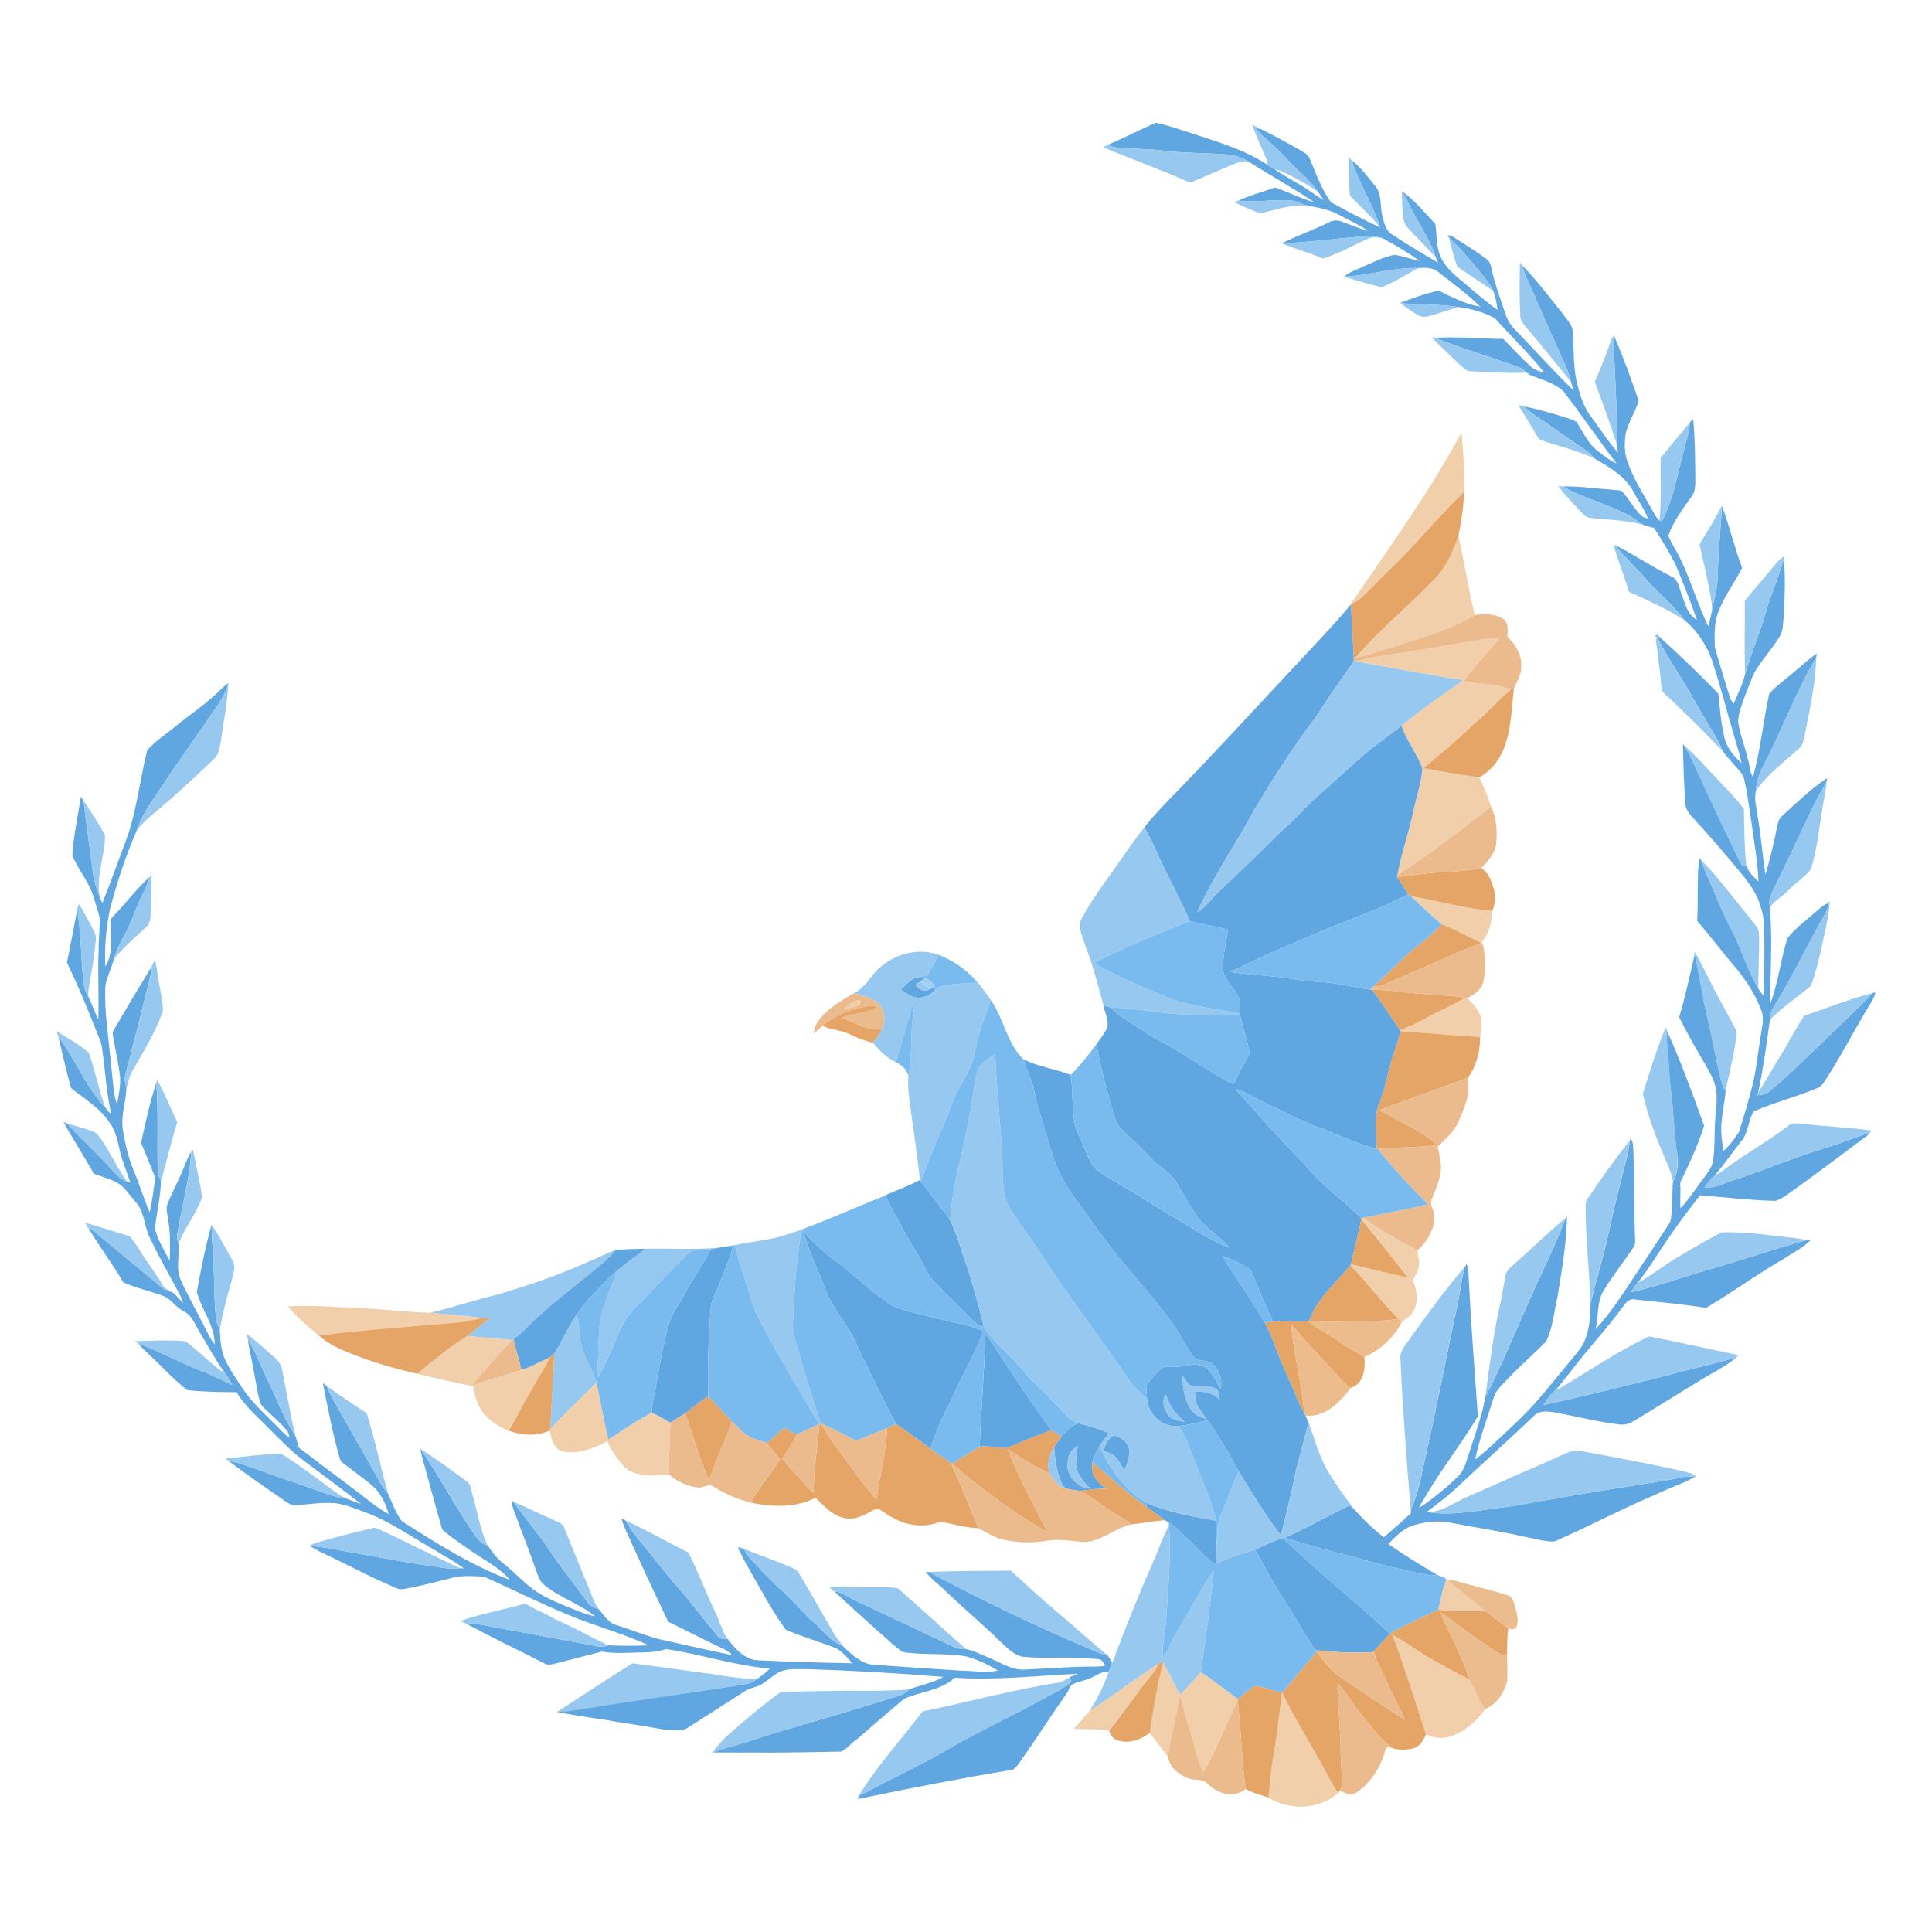 <svg xmlns="http://www.w3.org/2000/svg" xmlns:xlink="http://www.w3.org/1999/xlink" id="Layer_1" x="0" y="0" version="1.1" viewBox="0 0 1040 1040" xml:space="preserve" style="enable-background:new 0 0 1040 1040"><style type="text/css">.st0{fill:#60a6e0}.st1{fill:#96c8f0}.st2{fill:#95c8f0}.st3{fill:#f1cfaa}.st4{fill:#e5a567}.st5{fill:#60a6e1}.st6{fill:#ebbb8d}.st7{fill:#97c8f0}.st8{fill:#79bbef}.st9{fill:#a2d0f4}.st10{fill:#f5cda5}.st11{fill:#e4a567}.st12{fill:#78baef}.st13{fill:#ecbc8c}.st14{fill:#96c9f1}.st15{fill:#788792}.st16{fill:#8193a3}.st17{fill:#ebbc8e}.st18{fill:#2e3133}</style><g><path d="M596.25,77.99c8.8-3.65,17.25-8.16,25.98-11.89c6.44,1.23,12.63,3.61,18.92,5.52 c14.05,4.72,28.63,8.79,41.19,17.15c1.16,0.85,2.41,1.59,3.69,2.27c5.56,3.91,11.63,6.89,17.3,10.62c3.06,1.94,5.9,4.25,9.08,6.02 c-0.86-1.46-1.75-2.89-2.75-4.25c-4.76-7.07-11.79-11.94-17.34-18.28c-5.07-5.88-11.51-10.23-16.5-16.18 c0.7,0.12,2.1,0.35,2.8,0.47c7.1,3.45,14.03,7.33,20.95,11.17c1.86,1.2,4.12,2.17,5.21,4.28c3.6,8.14,6.4,16.87,11.75,24.01 c8.65,4.75,17.42,9.36,26.36,13.55l-0.24-0.98c-4.15-12.07-10.99-23.03-15.05-35.15c4.94,3.7,8.69,9.01,12.68,13.78 c3.7,4.43,2.52,10.61,3.78,15.9c0.97,3.81,1.89,8.23,5.47,10.32c8.04,5.32,16.32,10.28,24.65,15.1c-0.48-0.96-0.91-1.93-1.3-2.91 c-1.71-6.08-5.16-11.37-8.08-16.86c-3.58-5.97-6.5-12.32-9.81-18.45c6.68,4.74,11.94,11.34,17.6,17.28 c1.09,6.4,0.24,13.4,3.64,19.2c3.81,7.03,10.72,11.31,16.45,16.48c4.47,3.6,8.72,7.52,13.51,10.66c-0.58-3.4-1.05-6.86-2.24-10.09 c-3.7-7.12-9.45-12.72-14.46-18.81c-2.94-3.63-6.3-6.85-9.55-10.17c-0.02-0.02-0.06-0.06-0.08-0.09l-0.75-1.02 c2.14-0.12,3.8,1.4,5.57,2.42c5.28,3.42,10.67,6.69,15.69,10.51c1.83,1.29,2.19,3.69,2.72,5.76c1.74,8.35,4.87,16.28,7.52,24.34 c1.22,3.99,4.13,6.98,6.9,9.85c9.81,10.22,19.33,20.77,29.48,30.63c-0.46-1.55-0.92-3.07-1.33-4.62c-0.66-2.62-1.44-5.22-2.52-7.68 c-5.62-13.08-11.77-25.89-17.26-39.03c-2.11-5.24-5.14-10.12-6.27-15.75c7.95,8.19,14.9,17.41,22.03,26.38 c1.89,2.79,4.81,5.26,4.9,8.94c0.8,9.2,0.19,18.59,2.31,27.64c1.58,6.31,3.42,12.77,7.4,17.95c4.87,6.62,9.33,13.61,14.78,19.74 c-0.3-1.65-0.58-3.31-0.84-4.96c0.59-13.8-0.45-27.59-1.04-41.38c-0.09-5.36-1.18-10.78-0.12-16.11 c4.95,11.21,9.02,22.84,13.06,34.43c-1.8,6.11-5.46,11.52-7.02,17.74c-0.63,4.95-0.81,10.2,0.96,14.94 c3.04,9.14,8.38,17.12,12.96,25.45c1.38,2.19,2.35,4.79,4.37,6.45l1.31,0.21c5.58-10.97,8.06-23.23,10.98-35.16 c1.37-5.93,3.58-11.68,3.98-17.82l0.03-0.28c0.45-0.38,1.37-1.13,1.82-1.5c0.97,10.54,1.04,21.16,1.12,31.74 c-0.06,3.17,0.18,6.65-1.7,9.36c-4.81,6.76-10.06,13.52-12.83,21.52c0.85,2.61,2.42,4.88,3.7,7.27 c7.52,13.05,11.17,28.02,17.78,41.51c0.74-2.46,1.32-4.97,1.86-7.49c1.08-6.72,3.3-13.29,3.31-20.16 c0.12-12.44,1.66-24.79,2.14-37.2c4.26,10.9,6.77,22.45,10.92,33.4c-4.24,8.31-10.01,15.8-13.17,24.68 c-1.97,5.78-1.68,12.04-1.51,18.07c1.93,7.37,4.42,14.59,6.53,21.91c1,2.9,1.49,6.21,3.67,8.46c2.07-5.38,4.92-10.51,6.16-16.2 c3.09-10.86,7.74-21.13,10.75-32.01c2.85-10.08,7.23-19.59,10.01-29.69c0.94,10.17,0.53,20.4-0.02,30.58 c-0.43,3.81-0.18,8.03-2.3,11.37c-4.09,6.61-9.43,12.28-13.4,18.98c-1.88,3.77-3.18,7.83-4.78,11.74 c-1.75,4.84-3.85,9.71-4.12,14.94c1.09,7.12,3.89,13.8,5.46,20.81c0.95,2.94,0.74,6.34,2.58,8.91c4.04-14.53,5.46-29.72,8.66-44.45 c2.37-3.48,6.02-5.71,9.09-8.46c5.63-4.4,10.76-9.46,16.59-13.57c-0.07,0.5-0.2,1.51-0.26,2.01 c-11.05,18.77-18.62,39.47-28.68,58.8c-2.19,4.1-3.49,8.65-3.92,13.33l0.13-0.14c-1.28,4.56,0.46,9.19,0.9,13.75 c1.79,10.37,2.62,20.89,4.14,31.29c2.58-8.29,4.5-16.79,6.25-25.31c0.52-2.21,0.85-4.75,2.71-6.23c7.89-7.08,15.5-14.62,24.34-20.4 c-0.08,0.45-0.23,1.34-0.31,1.79c-10,17.43-17.56,36.21-26.7,54.13c-1.71,4.1-4.95,8.16-3.89,12.91 c1.31,15.91,0.58,31.9,0.14,47.83c-0.05,1.47,0.05,2.95,0.25,4.42c4.15-11.22,5.47-23.3,9.03-34.7c3.72-5.09,8.91-8.76,13.54-12.9 c2.69-2.02,5.09-4.82,8.16-6.07c0.6,2.11-0.67,4.14-1.53,5.97c-9.2,15.86-16.91,32.63-26.57,48.22c-1.71,2.53-2.97,5.4-2.96,8.55 c-1.79,13.09-3.61,26.23-6.33,39.15l-0.97,1.43c2.19-0.2,4.58-0.21,6.41-1.7c9.88-7.71,18.53-16.94,27.79-25.42 c9.37-9.42,19.31-18.21,28.4-27.94c0.38-0.08,1.15-0.22,1.52-0.3c-0.95,4.02-3.61,7.2-5.58,10.7 c-6.68,11.35-12.78,23.08-19.9,34.15c-1.7,2.47-2.96,5.67-5.95,6.71c-11.22,4.64-23.02,7.68-34.19,12.47 c-2.58,4.44-2.86,9.92-5.35,14.38c-5.13,6.45-9.8,13.32-15.15,19.56c-2.33,2.07-4.34,4.49-5.95,7.2c5.02,0.11,9.66-2,14.32-3.66 c16.7-5.29,32.83-12.34,49.61-17.42c8.6-2.51,16.91-5.91,25.39-8.8c-2.13,2.6-5.08,4.19-7.66,6.21 c-10.07,7.54-20.12,15.1-30.29,22.46c-4.26,2.89-8.22,6.5-13.06,8.25c-13.59-0.33-27.12-1.94-40.66-3.04 c-5.99,7.7-11.92,15.45-17.35,23.59c-5.49,7.84-10.33,16.18-16.3,23.63c-1.35,1.53-2.49,3.24-3.57,4.98 c11.78-2.52,23.2-6.6,34.76-10.07c20.04-5.61,39.74-12.44,59.8-17.99c0.57-0.02,1.71-0.06,2.27-0.09 c-4.07,4.29-9.55,6.73-14.34,10.04c-14.39,8.2-27.77,18.16-42.06,26.55c-12.72-2.06-25.56-3.15-38.34-4.55 c-3.02-0.75-5.04,1.98-6.62,4.17c-7.6,10.58-16.51,20.03-24.5,30.28c-3.73,4.64-7.28,9.44-11.14,13.95 c-2.81,2.32-5.01,5.28-6.91,8.43c21.93-4.75,43.71-10.23,65.5-15.67c12.77-3.64,25.8-6.13,38.5-10.07 c-6.21,5.25-13.6,8.63-20.39,12.94c-11.75,7.05-23.31,14.46-35.1,21.47c-2.38,1.52-5.23,2.22-7.98,1.77 c-11.84-1.47-23.41-4.48-35.14-6.57c-3.47-0.54-7.62-0.91-10.37,1.85c-14.26,13.5-28.82,26.66-43.15,40.08 c-4.65,4.24-9.68,7.99-14.71,11.71l0.77,0.13c14.15,2.31,28.24-1.33,42.28-2.79c8.54-0.93,16.87-3.24,25.4-4.25 c21.95-4.29,44.12-7.13,66.13-11.06c3.19-0.72,6.46-1.61,9.74-0.8c-7.12,3.91-14.9,6.33-22.19,9.92 c-18.07,7.68-35.48,16.99-53.49,24.83c-5.58,0.08-11.1-1.84-16.63-2.71c-12.87-3.01-25.95-4.82-38.92-7.37 c-6.65-1.43-13.54-0.64-20.02,1.26c-5.56,1.62-9.79,5.97-13.7,10.16c8.45,5.92,17.23,11.32,26.11,16.53 c-4.73,0.79-9.36-0.9-13.96-1.74c-5.72-1.41-11.48-2.58-17.19-3.97c-16.79-5.04-33.96-8.55-50.56-14.29 c11.81-5.16,22.98-11.72,34.62-17.28c0.84,0.62,1.72,1.26,2.55,1.94c4.79,5.61,10.21,10.62,15.91,15.21 c4.97-4.29,9.97-8.57,14.72-13.12c-0.04-0.45-0.1-1.35-0.13-1.81c4.23-8.94,5.77-18.96,7.94-28.6 c6.35-28.08,11.68-56.39,17.78-84.53c1.15-5.72,1.73-11.55,3.22-17.18c0.25-0.47,0.77-1.4,1.03-1.87c0.74,1.54,1.03,3.24,1.04,4.98 c1.26,25.69,3.23,51.37,5.1,77c-10.09,16.73-22.42,31.96-31.73,49.2c2.89-1.64,5.58-3.62,8.17-5.72c0.04-0.03,0.11-0.09,0.15-0.12 c4.52-3.54,8.98-7.19,13.01-11.33c3.36-3.44,4.24-8.46,5.9-12.86c3.09-9.78,6.66-19.46,8.54-29.59 c11.2-21.98,20.14-45.12,30.69-67.44c4.51-9.41,8.72-18.97,12.44-28.75l0.79-0.86c-0.31,14.64-2.83,29.14-5.19,43.54 c-1.82,7.85-2.43,16.16-5.99,23.45c-6.5,6.8-13.68,12.9-20.17,19.73c-3.14,3.47-7.13,6.54-8.34,11.4 c-3.4,10.81-7.48,21.44-9.76,32.59c7.65-5.82,14.43-12.81,21.51-19.37c9.72-8.89,17.87-19.38,26.3-29.55 c3.03-3.83,6.37-7.39,9.18-11.4c4.6-7.04,4.97-15.87,5.15-24.09c3.43-13.27,7.31-26.42,10.25-39.83c2.8-13.18,6.2-26.21,9.5-39.26 c0.7-2.68,1.1-5.43,1.43-8.17l0.13-1.01c1.71,1.31,1.49,3.67,1.67,5.63c0.66,15.97,0.36,31.96,0.97,47.92 c-0.01,1.51,0.33,3.22-0.63,4.53c-5.05,7.64-10.78,14.78-15.6,22.58c-4.57,6.26-3.27,14.6-5.02,21.86 c8.51-9.01,15.02-19.73,21.97-30.02c5.64-8.46,11.22-16.95,16.77-25.46c0.62-1.09,1.45-2.11,1.73-3.36 c1.06-6.8,0.62-13.76,1.19-20.58c2.64-4.19,2.58-9.22,2.53-14.03c0.62,4.93,0.01,9.98,1.36,14.82c0.35,4.5-0.17,9.02,0.16,13.53 c4.86-5.13,8.58-11.25,12.94-16.81c2.05-2.71,4.17-5.6,4.63-9.11c1.02-6.99,0.59-14.09,1.1-21.12c0.17-5.36,1.27-10.73,0.58-16.1 c-0.7-5.76-3.95-10.64-6.65-15.54c-4.66-7.94-9.34-15.89-13.3-24.24c3.33-11.12,5.73-22.5,8.34-33.81 c2.64,11.21,4.05,22.69,6.79,33.88c2.1,8.7,3.74,17.51,5.61,26.26c1.18,4.61,1.67,9.55,4.26,13.61c-0.44,5.03-1.54,9.99-2.01,15.03 c-0.86,5.7-0.09,11.48,0.87,17.11c3.29-2.89,5.9-6.55,8.32-10.22c2.63-8.2,5.09-16.49,7.18-24.87c2.35-9.15,3.06-18.62,4.71-27.91 c0.52-4.04,1.82-8.3,0.3-12.27c-2.95-8.2-7.71-15.59-13.05-22.28c-7.39-8.61-14.25-17.68-21.63-26.3 c0.65-11.23-0.19-22.53,1.02-33.72c0.3,0.29,0.91,0.86,1.22,1.15c2.1,6.79,5.42,13.05,8.02,19.64c2.47,6.16,5.34,12.14,8.37,18.03 c5.22,10.32,8.54,21.61,14.42,31.58c0.69,1.29,1.62,2.44,2.74,3.39c0.26-9.78,0.47-19.56,0.36-29.35 c-0.13-6.2,0.17-12.59-2.06-18.47c-2.86-10.19-10.48-17.62-16.83-25.51c-6.33-7.46-12.74-14.86-19.37-22.03 c-2.01-2.19-4.17-4.63-4.24-7.84c-0.79-10.64-1.12-21.33-1.34-31.98l0.71,0.75c3.82,5.76,6.09,12.44,9.25,18.6 c6.41,14.65,13.55,28.93,20.45,43.33c0.81,1.32,1.74,4.08,3.8,2.53l0.11-0.03c0.83,3.74,3.8,6.29,6.36,8.8 c-0.37-10.73-2.43-21.3-3.78-31.93c-1.38-8.36-2.19-16.89-4.42-25.06c-3.41-4.75-7.82-8.69-11.17-13.49 c-2.16-5.95-6.1-10.91-8.98-16.45c-5.27-8.6-9.86-17.62-15.44-26c-3.71-6.07-7.53-12.09-10.68-18.5c-0.05-0.38-0.14-1.15-0.19-1.54 c11.33,10.22,22.41,20.76,33.04,31.76c0.8,7.75,1.4,15.57,3.14,23.17c1.22,5.78,5.11,10.45,9.33,14.19 c-1.04-5.17-2.69-10.16-4.15-15.2c-3.56-11.97-6.56-24.12-10.41-35.99c-2.75-9.86-8.15-19.01-15.84-25.47 c-6.08-8.21-14.11-14.48-20.82-22.08c-5.49-6.42-11.73-12.07-17.05-18.65c10.32,5.05,19.91,11.64,30.19,16.82 c4.12,1.47,4.5,6.58,6,10.2c1.85,4.85,3.23,10.76,8.1,13.3c-3.5-10.11-7.48-20.05-11.57-29.91c-3.46-6.73-7.43-13.18-11.5-19.53 c-1.81-0.52-3.65-0.95-5.43-1.57c-3.52-1.76-6.4-4.64-10.01-6.25c-11.04-5.39-23-8.49-33.75-14.55c9.15-0.16,18.27,1.18,27.4,1.83 c1.68,0.3,3.81-0.17,5.07,1.37c3.37,3.85,5.79,8.55,9.48,12.12c1.02,1.18,2.44,1.71,3.95,1.91c-2.08-5.21-5.36-9.74-7.96-14.64 c-4.65-8.49-13.28-13.14-21.09-17.84c-1.43-1.59-2.88-3.2-4.65-4.37c-9.11-6.12-18.06-12.51-27.14-18.65 c-2.16-1.46-4.11-3.19-6.09-4.87c7.02,1.4,13.93,3.45,20.8,5.48c2.6,0.89,5.34,1.48,7.7,2.96c3.32,5.13,5.82,11.07,10.6,14.98 c3.44,2.77,6.93,5.62,10.96,7.41c-9.82-12.77-18.81-26.22-28.7-38.93c-5.16-4.72-12.11-6.39-18.37-8.93 c-0.2-0.34-0.59-1.02-0.8-1.36l-0.78,0.28c-0.99-1.52-2.47-2.46-4.12-2.98c-15.02-5.34-30.26-10.02-45.18-15.67 c12.31-0.9,24.63,0.38,36.95,0.51c4.83,4.93,9.51,10.03,14.59,14.69c2.06,2.03,4.87,2.76,7.54,3.48 c-7.44-9.32-15.95-17.61-23.96-26.38c-1.12-1.15-2.12-2.46-3.45-3.33c-5.97-3.08-12.48-4.9-19.08-5.66 c-10.15-1.63-20.47-1.18-30.69-2.05c-0.17-0.01-0.53-0.03-0.71-0.04c6.81-2.71,13.77-5.06,20.87-6.78 c7.25,3.51,14.48,7.45,22.49,8.67c-6.91-6.73-14.69-12.4-22.21-18.34c-3.07-2.74-7.2-2.76-10.98-2.42 c-13.49-0.48-26.58,4.01-40,4.62c2.98-2.8,7.03-3.79,10.57-5.6c5.41-2.2,10.68-5.18,16.47-6.12c4.63,0.56,9.01,2.43,13.6,3.27 c-6.51-4.54-13.32-8.65-20.3-12.36c-3.12-0.86-6.37-1.1-9.57-0.91c-14.69,1.14-29.32,3.13-44.03,3.87l-0.51,0.01 c8.33-4.22,17.15-7.27,25.52-11.41c2.05-1.16,4.51-1.27,6.7-0.43c4.85,1.84,9.68,3.77,14.66,5.18c-5.06-3.41-10.62-5.92-15.97-8.77 c-4.38-2.37-9.21-3.55-14.04-4.39c-3.61-0.44-6.94-1.98-10.35-3.15c-9.93-1.25-19.94,1.25-29.84-0.12 c6.41-2.9,13.24-4.67,19.83-7.05c7.17,2.46,14,5.92,21.26,8.08c-11.37-7.79-23.5-14.29-35.07-21.75 c-3.87-2.64-8.47-3.76-13.02-4.16c-10.85-0.92-21.77-0.54-32.59-1.95c-8.59-1.09-16.92-0.93-25.54-1.7 C599.6,79.29,597.76,78.72,596.25,77.99z" class="st0"/><path d="M726.14,85.01" class="st0"/><path d="M820,218.67c0.01,0.01,0.04,0.02,0.06,0.03C820.03,218.69,820.01,218.68,820,218.67z" class="st0"/><path d="M389.73,943.38l-6.08-0.07c12.79-4.45,30.55-9.69,44.03-13.52c18.81-5.52,37.63-11.08,56.32-17.02 c2.12-0.62,3.99-1.86,5.59-3.4l0.2-0.19c6.03-2.05,12.35-3.31,17.98-6.5c-24.47-2.03-48.98-3.45-73.52-4.18 c-4.73,0.03-9.65-0.51-14.17,1.29c-4,1.92-7.16,5.28-11.05,7.4c-2.29,0.96-4.67,1.47-7.03,2.51c-10.51,6.77-20.97,13.4-31.47,20.17 c-3.64,2.75-12.91,1.18-12.91,1.18l-12.77-2.18l-7.71-1.21l-4.82-0.71l-5.32-0.98c0,0-16.66-2.32-27.18-4.43 c31.75-5.13,69.07-9.76,100.84-14.82c2.59-0.36,5.04-1.44,7.14-3.06c2.3-1.72,4.66-3.4,6.67-5.5c-18.98-1.44-37.21-7.77-56-10.48 c-3.7,1.26-7.56,1.78-11.44,1.79c-7.68,0.02-15.41,0.91-23.04-0.42c-7.92,1.99-15.81,4.11-23.73,6.12 c-2.45,0.51-5.25,1.72-7.55,0.06c-13.8-7.03-27.76-13.71-41.42-21.03c1.43-0.21,2.88-0.46,4.32-0.22 c20.27,3.79,40.58,7.46,60.86,11.24c3.57,0.53,7.37,2.19,10.88,0.45c7.28,0.3,14.61,0.38,21.89-0.02 c-14.29-6.54-29.55-10.49-44-16.64c-15.09-6.28-29.76-13.63-44.69-20.29c-5.06-0.34-10.22-0.59-15.25,0.15 c-9.16,2.31-18.3,4.78-27.6,6.45c-3.52,0.91-6.52-1.62-9.65-2.81c-10.72-4.57-20.95-10.26-31.51-15.19 c-3.22-1.59-6.56-2.97-9.51-5.07c6.21,0.3,12.29,1.71,18.4,2.72c16.15,2.79,32.21,6.09,48.46,8.26c4.26,0.66,8.55,1.58,12.88,0.96 c0.71,0,2.14,0.02,2.85,0.03c-4.68-3.7-10.02-6.31-15.03-9.46c-13.16-7.5-25.68-16.56-40.05-21.47c-5.25-1.9-10.53-4.13-16.17-4.25 c-6.44-0.31-12.82,0.94-19.24,1.11c-2.78,0.31-4.98-1.71-7.17-3.14c-9.63-6.78-19.45-13.32-28.77-20.54 c2.22,0.4,4.48,0.77,6.63,1.53c12.91,4.66,25.91,9.02,38.85,13.59c5.86,1.89,11.56,4.53,17.73,5.1c2.67,0.79,5.16,2.18,7.89,2.8 c-10.75-8.41-21.82-16.41-32.68-24.69c-6.33-4.95-11.82-10.96-17.58-16.59c-5.84-5.96-12.32-11.42-16.65-18.77 c-8.88-0.12-17.82-0.14-26.64-1.17c-7.22-5.59-13.39-12.55-20.13-18.76c-2.12-2.03-4.29-4-6.16-6.28 c11.65,4.37,22.71,10.36,34.3,14.94c5.58,2.06,10.74,5.11,16.28,7.26c-1.28-2.45-2.76-4.78-4.45-6.94 c-4.74-6.77-8.7-14.1-12.96-21.21c-2.62-4.14-4.28-9.43-8.96-11.58c-3.85-1.86-6.21-5.85-9.96-7.8c-7.36-2.81-15.12-4.41-22.35-7.6 c-5.79-10.14-13-19.34-18.86-29.44c2.37,1.06,4.3,2.88,6.24,4.61c12.06,9.9,22.55,18.63,34.45,28.5c0.82-0.16,3.45,1.65,4.28,1.49 c2.42,1.48,3.96,4.04,6.12,5.85c-0.95-3.21-2.7-6.04-4.24-8.95c-4.37-8.21-9.01-16.28-13.01-24.7c-3.45-6.03-3.31-13.65-7.25-19.44 c-3.86-3.98-6.63-9.32-11.64-11.91c-3.82-1.9-7.93-3.07-11.93-4.48c-5.2-9.4-11.17-18.35-16.29-27.79 c0.45,0.17,1.36,0.52,1.81,0.69c7.45,8.31,15.91,15.57,23.28,23.96c2.81,2.91,5.47,6.41,9.4,7.66l1.46,0.25 c-1.79-5.72-4.32-11.18-5.64-17.07c-1.21-5.4-2.3-11.1-5.73-15.52c-5.29-7.83-13.45-12.61-20.56-18.32 c-2.54-9.13-4.64-18.41-6.8-27.64c9.15,12.17,14.72,27.04,25.21,38.17c1.04,1.26,2.08,2.54,3.3,3.63 c-2.69-11.58-3.28-23.52-4.97-35.27c-0.41-3.57-2-6.8-3.32-10.07c-4.78-12.32-9.94-24.5-15.62-36.4 c2.07-9.89,3.83-19.85,5.81-29.76c0,3.59,0.49,7.15,0.88,10.72c1.2,10.74,0.96,21.62,2.65,32.31c0.33,2.1,1.44,3.92,2.42,5.75 c1.96,3.73,3.08,7.87,5.14,11.56c0.37-12.41-0.38-24.83,0.17-37.25c-0.14-5.72,0.75-11.42,0.56-17.14 c-0.91-4.03-2.27-7.94-3.44-11.89c-2.46-8.02-8.31-14.29-11.3-22.01c0.66-10.61,3.01-21,4.58-31.48c0.56,0.65,1.05,1.36,1.5,2.11 c1.37,12.87,3.4,25.64,4.95,38.48c0.53,4.57,2.1,8.9,3.65,13.18c0.42,1.15,0.93,2.3,1.51,3.39c4.18-10.31,7.86-20.84,11.8-31.26 c6.54-16.27,8.06-34.04,12.33-50.97c4.11-4.76,9.5-8.1,14.27-12.08c7.1-5.87,14.77-10.96,21.6-17.17c2.8-2.12,4.86-5.17,7.96-6.85 l-0.25,0.93c-2,5.17-4.73,10.02-8.06,14.4c-9.1,13.47-18.71,26.57-27.62,40.2c-4.9,7.54-10.66,14.77-13.44,23.53 c-6.03,13.78-10.71,28.2-14.58,42.79c-2.01,10.09-2.93,20.47-2.45,30.77c4.59-7.06,2.52-16.01,2.83-23.98 c-0.28-1.9,1.5-2.96,2.48-4.25c6.3-6.63,11.84-14.08,18.63-20.16c-0.94,3.03-2.02,6.01-3.53,8.79c-3.42,6.4-5.43,13.48-8.75,19.93 c-2.51,5.09-5.58,9.96-7.04,15.54c-1.23,4.8-3.57,9.22-4.55,14.09c-0.81,14.5,1.86,28.85,3.07,43.25c0.98,7,0.93,14.25,3.14,21 c0.96-4.94,1.96-9.99,1.69-15.05c-0.86-6.9-2.29-13.71-3.63-20.53c-0.2-1.55-0.71-3.32,0.29-4.68 c6.71-11.52,13.55-22.96,20.48-34.32c-0.43,4.11-1.39,8.13-2.5,12.1c-3.74,15.55-7.87,30.98-11.81,46.47 c-0.72,2.4,0.06,4.82,0.6,7.15c-0.42,7.91-3.39,15.84-1.71,23.81c1.25,7.54,3.17,14.98,6.15,21.99c2.91,6.93,5.04,14.19,8.03,21.08 c1.19-4.68,1.68-9.49,2.44-14.25c0.26-2,0.84-4.13-0.08-6.03c-2.26-5.73-4.55-11.43-6.98-17.08c2.37-10.88,4.73-21.82,8.17-32.38 c1.28,15.85,0.33,31.81,0.83,47.71c-0.06,1.83,0.98,3.36,1.67,4.97c-0.01,8.7-2.49,17.38-3.15,26.1 c1.64,6.11,4.93,11.59,7.94,17.05c0.06-6.79,0.47-13.63-0.63-20.35c-0.36-2.93-1.1-5.84-1.04-8.8c1.91-5.86,5.02-11.18,7.43-16.82 c2.03-4.18,3.3-8.74,5.74-12.69c-0.78,15.11-5.15,29.65-7.48,44.52c-0.26,1.41-0.1,2.78,0.49,4.12c1.11,6.65-1.53,13.95,1.41,20.37 c3.54,8.03,7.93,15.61,11.86,23.44c2.1,3.75,3.63,7.89,6.38,11.2c0.03-10.4-7.08-18.61-9.61-28.26c2.26-12.09,4.62-24.3,7.94-36.15 c0.14,9.4,1.17,18.75,1.29,28.15c0.14,7.52,0.31,15.05,1.14,22.52c0.17,2.07,1.16,3.9,1.99,5.75c0.21,5.52,0.56,11.25,2.92,16.33 c2.67,5.67,6.29,10.79,9.76,15.97c4.7,6.96,10.94,12.52,16.73,18.44c2.69,2.52,5.04,5.5,8.17,7.46c-0.42-1.46-0.61-3.07-1.7-4.16 c-3.67-4.2-7.9-7.79-11.89-11.63c-1.08-1.05-2.09-2.27-2.42-3.8c-1.8-6.67-2.65-13.58-4.03-20.35c-0.78-4.35-1.94-8.63-2.41-13.03 c4.47,7.17,7.27,15.25,11.02,22.83c4.72,9.69,8.34,20.05,14.45,28.94c0.8,2.09,1.26,4.3,1.85,6.47 c10.08,7.74,20.25,15.36,30.42,22.98c5.96,4.38,11.49,9.47,18.08,12.84c-1.7-5.81-4.44-11.52-9.02-15.43 c-4.07-3.46-8.45-6.51-12.67-9.77c-1.77-1.49-4.3-2.49-4.73-5.1c-3.88-13.16-6.29-26.71-9.05-40.16c0.51,0.39,1.52,1.17,2.03,1.56 c2.48,6.12,6.02,11.66,9.22,17.39c6.44,11.28,12.85,22.59,19.22,33.92c1.36,2.44,3.04,4.66,4.71,6.87 c2.24,4.88,4.03,10.08,7.21,14.43c0.06,0.05,0.17,0.17,0.23,0.23c18.65,11.86,37.45,23.8,58.09,31.55 c-5.8-6.77-13.78-10.67-20.91-15.62c-5.23-3.73-10.71-7.19-15.52-11.51c-3.83-13.28-7.4-26.67-11.09-39.99l-0.74-3.5 c9.73,13.85,18.81,31.19,28.44,45.12c2.07,2.8,4.03,6.35,7.72,6.87c0.03,0.01,0.1,0.03,0.13,0.05c2.37,3.67,5.1,7.14,8.54,9.79 c5.41,4.3,10.14,9.45,15.62,13.65c5.9,4.35,12.69,7.12,19.37,9.87c4.71,1.85,9.37,3.88,14.33,4.92 c-8.4-6.97-19.14-10.05-27.54-17.03c-2.31-1.85-3.17-4.86-4.2-7.55c-3.55-10.44-7.71-20.63-11.47-30.98 c-0.72-2.17-1.96-4.35-1.46-6.72l0.7,0.77c5.34,6.95,10.56,13.99,16,20.86c7.21,11.31,15.53,21.77,23.48,32.51 c1.45,2.27,3.81,3.45,6.29,4.12c2.97,3.23,5.36,7.8,9.91,8.75c7.51,2.46,14.91,5.37,22.53,7.49c13.21,2.82,26.35,5.96,39.58,8.65 c-2.45-2.68-5.89-3.82-8.99-5.41c-8.57-4.1-17.01-8.45-25.53-12.63c-7.63-16-15.14-32.06-22.39-48.25 c-1.07-2.36-2.04-4.78-2.83-7.25c0.53,0.23,1.59,0.69,2.13,0.92c3.82,6.78,9.09,12.46,13.84,18.53 c5.02,6.05,9.69,12.43,15.04,18.19c7.09,8.32,13.68,17.11,20.73,25.46c1.16,1.83,3.2,1.7,5.06,1.6h0.28 c4.26,5.37,9.48,11.43,16.69,11.61c16.82,0.76,33.65,1.27,50.48,1.58c-2.42-2.98-5.06-5.93-8.31-7.93 c-9.04-3.67-18.46-6.28-27.41-10.16c-7.24-9.76-12.86-20.74-19-31.27c-2.37-4.32-4.91-8.57-6.73-13.18 c0.75,0.16,2.83,0.83,2.83,0.83l0.3,0.1c0.85,1.69,1.77,3.38,3.08,4.76c5.53,5.91,10.93,11.98,16.96,17.34 c6.39,5.64,11.75,12.41,18.16,18.03c4.81,4.29,8.88,9.92,15.08,12.14c4.27,4.28,9.03,8.67,15,9.99c16.64,1.22,33.28,2.38,49.93,3.4 c6.19,0.08,12.48,1.22,18.6-0.09c-5.25-3.25-10.94-5.92-16.84-7.61c-11.34-2.02-22.97-0.6-34.34-2.38 c-4.64-2.94-8.4-7.17-12.7-10.6c-8.32-7.43-16.03-14.5-24.23-22.06c4.82,0.44,7.93,3.45,12.27,5.36 c17.04,7.95,34.04,15.99,51.04,24.03c2.42,1.26,5.09,1.82,7.79,1.72c4.13,0.83,7.94,2.94,11.87,4.46 c6.25,2.46,12.13,6.77,19.08,6.52c12.13-0.51,24.25-1.59,36.4-1.6c2.45,0.03,4.91-0.05,7.35-0.41c-0.86-1.45-1.65-3.52-3.52-3.62 c-13.67-1.29-27.42-0.02-41.08-1.3c-4.74-1.06-8.26-4.95-11.83-8.12c-9.18-9.18-19.23-17.36-28.54-26.39 c-3.79-3.81-8.24-6.91-11.61-11.16l1.65,0.04c28.98,15.28,58.42,29.73,88.61,42.22c2.27,1.12,4.63,2.14,7.18,2.31l0.37,0.06 c0.93,1.41,1.75,2.88,2.52,4.42c-0.65,1.61-1.32,3.24-1.92,4.89c-3.27-0.7-5.96,1.57-8.79,2.82c-3.18,1.59-6.74,2.08-9.99,3.48 c-2.27,0.66-2.43,3.44-3.7,5.14c-8.85,12.47-17.04,25.45-25.9,37.93c-1.12,1.3-2.14,3.17-4.01,3.31 c-27.6,4.6-55.1,9.89-82.49,15.64c0.09-0.42,0.24-1.27,0.33-1.69c6.23-2.61,11.86-6.49,18.08-9.13 c10.85-5.65,21.89-10.93,32.36-17.31c15.62-9,32.03-16.38,47.76-25.16c5.59-3.04,11.43-5.69,16.4-9.81c-0.2-0.47-0.59-1.4-0.8-1.86 l0.15-0.76c1.3-0.63,2.66-1.12,4.01-1.67c-22.06,0.96-44.14,3.64-66.23,2.1c-7.46,6.97-18.16,7.38-27.06,11.25 c-8.6,7.05-16.95,14.45-25.37,21.72c-3.07,1.97-5.32,5.14-8.56,6.8c-12.04,0.27-24.11,0.4-36.16,0.54" class="st0"/><path d="M411.18,943.31" class="st0"/><g><path d="M571.39,773.26c2.65-2.95,5.4-6.44,9.47-7.04c5.44,1.49,10.95,2.89,16.09,5.37 c-1.77,2.26-3.55,4.51-5.11,6.93c-1.62,2.64-3.05,5.45-3.8,8.5c-0.05,2.11-0.14,4.28,0.32,6.37c1.35,3.44,4.34,5.74,7,8.06 c-4.63-0.27-9.21,0.48-13.77,1.12c-2.86-0.31-5.71-0.74-8.47-1.57c-4.36-6.47-4.98-14.39-5.73-22 C568.63,777.02,569.96,775.1,571.39,773.26z M575.4,783.47c-0.67,2.58-0.89,5.32-0.52,7.98c1.92,5.22,6.46,9.75,12.08,9.82 c-3.3-3.04-6.23-6.62-7.66-11.03c-0.5-4.03,0.58-8.05,0.8-12.06C578.32,779.7,576.3,781.18,575.4,783.47z" class="st0"/></g><path d="M599.37,772.86c4.29,0.44,8.42,3.91,8.69,8.61c-0.19,3.51-1.5,6.82-2.7,10.07c-1.44-2.08-2.58-4.38-4.07-6.4 c-1.73-2.33-4.55-3.11-7.04-4.12C594.6,777.67,596.58,774.53,599.37,772.86z" class="st0"/></g><g><path d="M674.09,67.16c1.51,0.73,3.04,1.47,4.52,2.28c-0.7-0.12-2.1-0.35-2.8-0.47c4.99,5.95,11.43,10.3,16.5,16.18 c5.55,6.34,12.57,11.21,17.34,18.28c-5.59-4.21-11.86-7.26-18.01-10.42c-1.78-0.93-3.68-1.54-5.62-1.97 c-1.28-0.68-2.53-1.42-3.69-2.27c-0.01-1.21-0.24-2.36-0.72-3.45C678.93,79.36,676.31,73.34,674.09,67.16z" class="st1"/><path d="M593.8,79.31c0.8-0.45,1.63-0.89,2.45-1.32c1.5,0.73,3.35,1.31,5.05,1.46c8.62,0.77,16.95,0.61,25.54,1.7 c10.82,1.41,21.75,1.03,32.59,1.95c4.55,0.4,9.15,1.52,13.02,4.16c-3.1-1.1-6.19,0.29-9.07,1.4c-7.26,2.99-14.42,6.26-21.69,9.23 c-1.08,0.61-2.19-0.21-3.21-0.53C623.76,90.92,608.66,85.42,593.8,79.31z" class="st1"/><path d="M754.63,102.59c0.09,0.15,0.25,0.46,0.34,0.61c3.32,6.13,6.23,12.48,9.81,18.45 c2.92,5.49,6.37,10.78,8.08,16.86c-4-4.29-8.01-8.55-12.13-12.7c-2.2-2.4-4.91-4.84-5.31-8.34 C754.8,112.54,754.62,107.55,754.63,102.59z" class="st1"/><path d="M666.44,107.98c9.9,1.37,19.92-1.13,29.84,0.12c3.41,1.17,6.74,2.71,10.35,3.15c-9.54-2.12-18.82,1.44-28,3.55 c-4.92-1.51-9.62-3.75-14.25-6.01C664.9,108.59,665.93,108.18,666.44,107.98z" class="st1"/><path d="M690.27,131.06c14.71-0.74,29.34-2.73,44.03-3.87c3.2-0.19,6.45,0.05,9.57,0.91 c-2.53-0.37-5.19-0.73-7.59,0.45c-8.06,3.52-15.73,8.13-24.19,10.59C704.94,136.08,697.39,134.15,690.27,131.06z" class="st1"/><path d="M818.35,169.42c-0.48-9.37-0.39-18.79-0.15-28.16c0.35,0.45,1.04,1.36,1.4,1.81 c1.13,5.63,4.16,10.51,6.27,15.75c5.49,13.14,11.64,25.95,17.26,39.03c1.08,2.46,1.86,5.06,2.52,7.68 c-7.63-9.48-15.32-18.9-23.16-28.18C820.56,175.07,818.15,172.73,818.35,169.42z" class="st1"/><path d="M723.53,148.91c13.43-0.61,26.51-5.1,40-4.62c-6.58,3.48-12.9,7.6-19.81,10.35 c-6.82-1.78-13.64-3.72-20.42-5.71L723.53,148.91z" class="st1"/><path d="M866.45,185.45c0.69-1.88,1.22-3.95,2.71-5.34c-0.03,0.29-0.11,0.87-0.14,1.16 c-1.06,5.33,0.03,10.75,0.12,16.11c0.58,13.79,1.63,27.58,1.04,41.38c-3.56-11.2-7.63-22.21-11.7-33.21 C861.32,198.93,864.12,192.29,866.45,185.45z" class="st1"/><path d="M770.66,181.47c0.38,0.12,1.13,0.36,1.5,0.47c14.92,5.65,30.16,10.33,45.18,15.67 c1.65,0.52,3.13,1.46,4.12,2.98c-10.35,0.46-20.79-0.32-31.14-0.82c-3.34-1.97-5.96-4.98-8.84-7.58 C777.9,188.59,773.99,185.33,770.66,181.47z" class="st1"/><path d="M821.46,200.59l0.78-0.28c0.2,0.34,0.59,1.02,0.8,1.36C822.64,201.4,821.85,200.86,821.46,200.59z" class="st1"/><path d="M817.31,218.1c0.67,0.14,2.01,0.43,2.68,0.57c0.01,0.01,0.04,0.02,0.06,0.03c1.97,1.68,3.93,3.41,6.09,4.87 c9.09,6.14,18.03,12.53,27.14,18.65c1.77,1.17,3.22,2.78,4.65,4.37c-9.15-4.21-18.99-6.38-28.44-9.69 c-1.34-0.44-1.86-1.97-2.63-3.05C823.85,228.49,820.56,223.31,817.31,218.1z" class="st1"/><path d="M893.95,246.5c5.23-6.32,10.36-12.73,15.66-18.99c-0.39,6.14-2.61,11.89-3.98,17.82 c-2.92,11.93-5.41,24.19-10.98,35.16l-1.31-0.21C894.41,269.07,893.72,257.75,893.95,246.5z" class="st1"/><path d="M838.76,261.67c0.58,0.04,1.74,0.13,2.33,0.17c10.75,6.06,22.71,9.16,33.75,14.55 c3.6,1.61,6.49,4.49,10.01,6.25c-9.37-2.86-19.2-2.7-28.81-3.84c-2.59-0.24-4.23-2.53-5.95-4.26 C846.25,270.32,842.24,266.23,838.76,261.67z" class="st1"/><path d="M914.87,292.99c4.15-6.8,8.36-13.58,11.97-20.71c-0.48,12.41-2.01,24.76-2.14,37.2 c-0.01,6.87-2.22,13.44-3.31,20.16c0.54-4.12-0.45-8.18-1.21-12.2C918.55,309.26,916.74,301.11,914.87,292.99z" class="st1"/><path d="M868.37,292.56c0.17,0.19,0.52,0.58,0.69,0.77c5.32,6.58,11.56,12.23,17.05,18.65 c6.71,7.6,14.74,13.87,20.82,22.08c-9.44-6.36-19.87-10.79-30.09-15.53C874.35,309.76,870.66,301.38,868.37,292.56z" class="st1"/><path d="M952.63,307.41c2.43-2.85,4.63-6.08,7.9-7.97c-0.08,0.36-0.25,1.1-0.34,1.46 c-2.78,10.1-7.16,19.61-10.01,29.69c-3.01,10.88-7.67,21.15-10.75,32.01c-0.54-13.06-0.09-26.15-0.22-39.23 C943.69,318.06,948.16,312.74,952.63,307.41z" class="st1"/><path d="M892,343.14c-1.55-0.36-1.61-0.88-0.19-1.54C891.85,341.99,891.95,342.76,892,343.14z" class="st1"/><path d="M892,343.14c3.14,6.41,6.97,12.43,10.68,18.5c5.58,8.38,10.17,17.4,15.44,26c2.88,5.54,6.82,10.5,8.98,16.45 c-10.04-10.5-20.36-20.71-30.94-30.61c-0.78-0.83-1.96-1.57-1.77-2.9c-0.53-7.35-1.51-14.64-2.49-21.93 C891.88,346.85,890.79,344.73,892,343.14z" class="st1"/><path d="M949,412.56c10.06-19.33,17.63-40.03,28.68-58.8c-0.25,13.43-3.23,26.59-5.73,39.7 c-0.83,3.22-0.9,7.05-3.48,9.39c-8,7.33-16.99,13.77-23.26,22.9l-0.13,0.14C945.51,421.21,946.82,416.66,949,412.56z" class="st1"/><path d="M114.79,383.09c3.33-4.38,6.06-9.23,8.06-14.4c-0.44,9.47-2.36,18.82-3.64,28.21 c-0.87,3.97-0.77,8.79-4.03,11.64c-10.69,10.24-21.53,20.32-32.89,29.75c-3.08,2.58-6.08,5.3-8.56,8.53 c2.78-8.76,8.54-15.99,13.44-23.53C96.09,409.66,105.69,396.56,114.79,383.09z" class="st1"/><path d="M956.55,474.77c9.14-17.92,16.7-36.7,26.7-54.13c-0.18,4.3-1.27,8.46-1.93,12.68 c-1.96,11.44-3,23.13-6.4,34.23c-2.92,4.55-7.9,7.09-11.49,11.03c-3.24,3.68-7.84,5.79-10.65,9.89l-0.12-0.79 C951.61,482.93,954.85,478.87,956.55,474.77z" class="st1"/><path d="M45.02,431.04c4.11,5.98,7.92,12.2,11.53,18.51c-0.05,11.12-4.93,21.95-2.93,33.15 c-1.55-4.28-3.12-8.61-3.65-13.18C48.43,456.68,46.39,443.91,45.02,431.04z" class="st1"/><path d="M915.71,463.13c7.21,6.83,13.16,14.93,19.46,22.64c3.49,4.38,7.08,8.7,10.48,13.17 c1.47,1.79,1.16,4.33,1.33,6.53c-0.09,8.97-0.47,17.94-0.47,26.91c-5.88-9.97-9.2-21.26-14.42-31.58 c-3.03-5.89-5.89-11.87-8.37-18.03C921.13,476.18,917.81,469.92,915.71,463.13z" class="st1"/><path d="M80.65,471.99c0.17-0.29,0.5-0.88,0.66-1.18c0.7,6.2-0.33,12.42-0.17,18.64c-0.2,3.13,0.29,6.97-2.14,9.34 c-6.1,5.57-12.33,11.06-17.67,17.46c1.47-5.58,4.53-10.45,7.04-15.54c3.32-6.45,5.33-13.53,8.75-19.93 C78.62,478,79.71,475.02,80.65,471.99z" class="st1"/><path d="M983.78,486.26c0.3-0.33,0.89-0.99,1.19-1.33c-0.37,8.95-2.96,17.62-4.7,26.36 c-1.52,6.5-3.03,13.06-5.43,19.27c-7.28,6.25-15.36,11.53-22.12,18.44c-0.01-3.15,1.26-6.02,2.96-8.55 c9.66-15.59,17.37-32.36,26.57-48.22C983.11,490.4,984.39,488.37,983.78,486.26z" class="st1"/><path d="M41.86,488.36c0.14-0.45,0.44-1.34,0.59-1.79c2.53,4.03,4.69,8.29,6.99,12.46c0.97,2.01,2.39,4.02,2.13,6.39 c-0.53,9.14-2.49,18.1-3.87,27.12c-0.24,1.53-0.2,3.06,0.12,4.6c-0.98-1.83-2.09-3.65-2.42-5.75c-1.7-10.69-1.46-21.57-2.65-32.31 C42.35,495.51,41.86,491.95,41.86,488.36z" class="st1"/><path d="M912.17,512.11c5.03,8.78,9.12,18.12,14.05,26.98c2.98,5.43,6.02,10.85,8.74,16.43 c-1.21,10.78-3.81,21.34-6.16,31.89c-2.6-4.06-3.09-9-4.26-13.61c-1.87-8.75-3.51-17.56-5.61-26.26 c-2.74-11.19-4.16-22.67-6.79-33.88L912.17,512.11z" class="st1"/><path d="M83.13,517.08c1.49,2.45,1.21,5.54,1.86,8.29c0.83,6.33,2.67,12.64,2.67,19.02 c-4.06,11.43-10.48,21.76-16.45,32.19c-1.64,2.8-2.19,6.06-3.11,9.15c-0.55-2.33-1.32-4.75-0.6-7.15 c3.94-15.49,8.07-30.92,11.81-46.47c1.11-3.97,2.07-7.99,2.5-12.1C82.18,518.99,82.62,518.02,83.13,517.08z" class="st1"/><path d="M971.26,546.78c12.22-4.2,24.29-8.98,36.76-12.26c-9.09,9.73-19.02,18.52-28.4,27.94 c-9.27,8.48-17.91,17.71-27.79,25.42c-1.83,1.49-4.23,1.5-6.41,1.7l0.97-1.43c4.59-6.79,8.31-14.18,12.78-21.06 C963.38,560.43,966.73,553.23,971.26,546.78z" class="st1"/><path d="M896.66,552.97c0.2,0.52,0.58,1.54,0.79,2.06c-0.13,3.24-0.23,6.5,0.17,9.74c0.85,7.65,1.01,15.37,1.96,23.01 c1.44,11.39,1.56,22.91,3.4,34.26c0.05,4.81,0.11,9.84-2.53,14.03c-0.57-4.81-2.83-9.09-4.61-13.48 c-4.61-10.96-8.92-22.17-11.49-33.84C888.12,576.71,891.89,564.63,896.66,552.97z" class="st1"/><path d="M30.46,555.1c5.84,3.75,12.15,6.94,17.35,11.64c3.43,9.64,5.3,19.87,8.86,29.49 c-10.49-11.13-16.06-26-25.21-38.17C31.07,557.09,30.73,556.1,30.46,555.1z" class="st1"/><path d="M84.53,581.13c4.14,7.35,7.14,15.35,10.9,22.92c-3.34,10.37-5.63,21.07-8.78,31.5 c-0.69-1.61-1.73-3.14-1.67-4.97c-0.51-15.9,0.45-31.86-0.83-47.71C84.24,582.43,84.43,581.57,84.53,581.13z" class="st1"/><path d="M962.8,605.9c2.04-1.71,4.81-1.15,7.23-1.04c12.41,1.65,24.96,1.88,37.35,3.72l-0.59,0.93 c-8.48,2.89-16.79,6.29-25.39,8.8c-16.77,5.08-32.9,12.13-49.61,17.42c-4.66,1.66-9.3,3.77-14.32,3.66 c1.61-2.71,3.62-5.13,5.95-7.2c1.09-0.1,2.07-0.52,2.94-1.26C938.09,621.93,951.05,614.86,962.8,605.9z" class="st1"/><path d="M36.04,604.74c4.69,1.42,9.45,2.62,14.03,4.37c1.62,0.53,2.73,1.93,3.74,3.28 c5.49,7.64,9.17,16.52,14.91,23.97c-3.93-1.25-6.59-4.75-9.4-7.66C51.95,620.31,43.49,613.05,36.04,604.74z" class="st1"/><path d="M855.46,644c6.95-10.26,14.14-20.35,21.82-30.02c-0.33,2.74-0.73,5.49-1.43,8.17 c-3.3,13.05-6.7,26.08-9.5,39.26c-2.93,13.41-6.81,26.56-10.25,39.83c-0.41-17.61-2.77-35.12-2.56-52.75 C853.48,646.75,854.61,645.37,855.46,644z" class="st1"/><path d="M103.9,618.86c1.57,8.53,3.73,16.96,4.88,25.57c-2.89,9-9.49,16.19-12.57,25.15l-0.27-0.9 c-0.58-1.34-0.75-2.71-0.49-4.12c2.34-14.87,6.71-29.41,7.48-44.52" class="st1"/><path d="M815.42,680.21c9.13-8.06,17.8-16.72,27.22-24.41c-3.72,9.78-7.93,19.34-12.44,28.75 c-10.55,22.32-19.48,45.46-30.69,67.44c2.4-16.16,4.03-32.47,7.7-48.4c1.28-5.65,2.19-11.39,3.25-17.09 C810.83,683.58,813.54,682.05,815.42,680.21z" class="st1"/><path d="M45.93,658.19c7.99,2.33,15.95,4.85,23.9,7.37c4.23,4.76,7.02,10.73,10.91,15.81 c2.17,3.41,4.72,6.55,6.61,10.15c1.02,2.1,3.32,2.8,5.12,3.95c-0.82,0.16-4.1-1.34-4.1-1.34s-22.57-18.75-34.63-28.65 c-1.94-1.73-3.87-3.55-6.24-4.61l-0.3-0.15C46.77,659.87,46.34,659.02,45.93,658.19z" class="st1"/><path d="M113.91,659.28c4.3,6.2,7.73,13.03,11.42,19.64c1.56,2.84,0.48,6.1-0.26,9.02c-2.55,9.17-5.2,18.33-6.74,27.76 c-0.83-1.85-1.82-3.68-1.99-5.75c-0.83-7.47-1-15-1.14-22.52C115.08,678.03,114.06,668.68,113.91,659.28z" class="st1"/><path d="M902.54,677.11c7.9-4.81,15.96-9.39,24.11-13.67c11.92-0.56,23.75,1.3,35.57,2.58 c3.4,0.44,6.86,0.67,10.22,1.51c-20.06,5.55-39.76,12.38-59.8,17.99c-11.56,3.47-22.98,7.55-34.76,10.07 c1.08-1.74,2.22-3.45,3.57-4.98C888.82,686.72,895.35,681.35,902.54,677.11z" class="st1"/><path d="M316.29,679.37c5.06-2.13,9.98-4.6,15.1-6.56c-3.33,4.33-7.57,7.68-11.7,11.11 c-11.13,9.41-22.96,17.89-33.45,28.12c-3.22,2.97-6.03,6.49-9.8,8.76c-0.23,0.16-0.7,0.47-0.94,0.63 c-7.96-0.87-15.96-1.46-23.92-2.32c4.24-3.07,8.13-6.6,12.36-9.65c-1.57,0.03-3.15,0.08-4.72,0.14c-9.09-1.52-18.3-1.91-27.44-2.96 c12.36-3.02,24.49-7.01,36.85-10C284.79,691.77,300.84,686.37,316.29,679.37z" class="st1"/><path d="M310.33,707.81c2.08,5.73,1.27,12.07,2.99,17.91c1.96,6.42,5.78,12.03,7.79,18.44 c-8.24,8.49-17.03,16.37-24.92,25.24c0.66-13.58,1.78-27.13,2.1-40.72C302.74,722,305.67,714.35,310.33,707.81z" class="st1"/><path d="M132.73,718.14c4.45,2.88,8.19,6.73,12.27,10.14c2.68,2.47,6.07,4.79,6.82,8.73 c2.36,11.89,4.34,23.88,7.13,35.69c-6.11-8.89-9.74-19.25-14.45-28.94c-3.75-7.58-6.56-15.66-11.02-22.83 C133.28,720.23,132.91,718.84,132.73,718.14z" class="st1"/><path d="M887.71,719.43c16.08,3.01,32.03,6.77,48.07,10.01c-0.25,0.28-0.75,0.84-0.99,1.13 c-12.7,3.94-25.73,6.43-38.5,10.07c-21.78,5.44-43.57,10.92-65.5,15.67c1.9-3.15,4.1-6.11,6.91-8.43c0.38-0.08,1.14-0.25,1.51-0.34 C855.32,738.04,870.8,727.34,887.71,719.43z" class="st1"/><path d="M72.61,721.92c9.06,0,18.2-0.86,27.22,0.11c6.56,4.84,12.35,10.72,18.77,15.74c0.5,0.18,1.49,0.55,1.98,0.73 c1.69,2.16,3.16,4.49,4.45,6.94c-5.54-2.15-10.71-5.2-16.28-7.26c-11.59-4.58-22.65-10.57-34.3-14.94 C73.81,722.82,73.2,722.38,72.61,721.92z" class="st1"/><path d="M636.32,740.26c1.36,1.76,2.57,3.67,4.07,5.32c4.38,1.25,9.18-0.18,13.48,1.58c2.45,1.06,2.52,3.9,2.69,6.27 c-3.57-3.55-8.61-4.69-13.4-4.19c0.35,2.77,0.33,5.81,1.94,8.21c1.37,2.08,2.89,4.07,4.15,6.24c-3-0.51-5.96-1.87-7.83-4.46 C637.34,753.93,636.69,746.8,636.32,740.26z" class="st1"/><path d="M175.86,746.09c7.02,5.15,14.29,9.88,21.52,14.69c4.53,14.24,7.48,29.08,11.63,43.49 c-1.67-2.21-3.34-4.43-4.71-6.87c-6.36-11.33-12.78-22.64-19.22-33.92C181.88,757.75,178.34,752.21,175.86,746.09z" class="st1"/><path d="M575.4,783.47c0.9-2.29,2.92-3.77,4.7-5.29c-0.22,4.01-1.29,8.03-0.8,12.06c1.43,4.41,4.36,7.99,7.66,11.03 c-5.62-0.07-10.16-4.6-12.08-9.82C574.51,788.79,574.73,786.05,575.4,783.47z" class="st1"/><path d="M226.27,779.86c8.34,5.39,16.37,11.27,24.42,17.11c2.78,1.56,2.81,5.12,3.72,7.9 c2.56,9.03,4.05,18.45,8.02,26.98c-3.7-0.52-5.65-4.07-7.72-6.87c-9.62-13.93-17.37-29.17-27.09-43.02" class="st1"/><path d="M835.72,785.55c5.19-2.12,10.48-5.85,16.3-4.27c18.33,3.47,36.72,6.68,54.91,10.95 c2.06,0.76,4.91,0.61,6.06,2.91l-0.72-0.09c-3.28-0.81-6.55,0.08-9.74,0.8c-22,3.93-44.18,6.77-66.13,11.06 c-8.53,1.01-16.86,3.32-25.4,4.25c-14.04,1.46-28.14,5.1-42.28,2.79c7.35-0.08,13.52-4.75,20.03-7.7 C804.41,799.36,820.03,792.37,835.72,785.55z" class="st1"/><path d="M121.51,785.13c9.72-0.94,19.42-2.29,29.17-2.66c1.2,0.07,2.12,1.03,3.13,1.6c6.79,4.5,13.47,9.2,19.98,14.12 c4.12,2.96,8,6.34,12.59,8.51c-6.17-0.57-11.87-3.21-17.73-5.1c-12.94-4.57-25.94-8.93-38.85-13.59c-2.16-0.76-4.41-1.13-6.63-1.53 C122.54,786.15,121.99,785.7,121.51,785.13z" class="st1"/><path d="M276.45,808.62c7.03,2.51,13.58,6.3,20.53,9.08c2.34,1.42,5.84,1.84,6.81,4.85 c4.63,11.46,9.25,22.94,14.07,34.32c1.05,3.27,2.29,6.48,4.35,9.24c-2.47-0.67-4.84-1.85-6.29-4.12 c-7.95-10.74-16.27-21.2-23.48-32.51C287.01,822.61,281.79,815.57,276.45,808.62z" class="st1"/><path d="M336.63,818.38c11.48,5.41,22.61,11.63,33.95,17.38c5.15,10.25,9.23,21.04,14.12,31.42 c2.42,4.89,3.95,10.2,6.6,14.98c-1.86,0.1-3.9,0.23-5.06-1.6c-7.05-8.35-13.64-17.14-20.73-25.46 c-5.35-5.76-10.02-12.14-15.04-18.19C345.72,830.84,340.45,825.16,336.63,818.38z" class="st1"/><path d="M200.53,822.61c1.83-0.59,3.47,0.69,5.11,1.33c14,6.57,27.81,13.62,41.82,20.19l-0.7,0.07 c-4.33,0.62-8.63-0.3-12.88-0.96c-16.24-2.17-32.31-5.47-48.46-8.26c-6.11-1.01-12.19-2.42-18.4-2.72l-0.69-0.06 c1.37-0.77,2.81-1.4,4.31-1.82C180.52,827.42,190.52,824.94,200.53,822.61z" class="st1"/><path d="M262.43,831.85c0.03,0.01,0.1,0.03,0.13,0.05C262.53,831.88,262.46,831.86,262.43,831.85z" class="st1"/><path d="M400.41,833.74c8.98,3.64,18.17,6.73,27.04,10.67c1.64,0.55,2.4,2.26,3.31,3.64 c6.2,10.28,12.02,20.81,18.08,31.17c1.43,2.4,3.25,4.51,4.85,6.79c-6.19-2.22-10.26-7.85-15.08-12.14 c-6.41-5.62-11.77-12.39-18.16-18.03c-6.04-5.36-11.43-11.43-16.96-17.34C402.18,837.12,401.26,835.43,400.41,833.74z" class="st1"/><path d="M500,846.19c14.68-0.63,29.41-0.51,44.12-0.7c8.42,7.62,16.7,15.44,25.41,22.72 c8.86,7.36,17.29,15.29,26.26,22.51c-2.55-0.17-4.91-1.19-7.18-2.31C558.43,875.92,528.98,861.47,500,846.19z" class="st1"/><path d="M446.59,854.48c6.4-1.1,12.87-0.01,19.31-0.1c5.75,0.26,11.57-0.35,17.27,0.53 c12.54,10.7,24.48,22.19,37.04,32.86c-2.7,0.1-5.37-0.46-7.79-1.72c-17-8.04-34-16.08-51.04-24.03c-4.34-1.91-7.45-4.92-12.27-5.36 l-0.94-0.55C448.18,856.1,446.88,855,446.59,854.48z" class="st1"/><path d="M247.84,872.57c11.44-4.03,23.44-6.04,35.07-9.42c4.95,3.45,10.77,5.25,15.87,8.46 c9.73,4.23,18.99,9.51,28.57,14.07c-3.51,1.74-7.3,0.08-10.88-0.45c-20.28-3.78-40.59-7.45-60.86-11.24 c-1.45-0.24-2.89,0.01-4.32,0.22C250.14,873.68,248.97,873.09,247.84,872.57z" class="st1"/><path d="M570.46,905.6c1.93-0.04,3.08-2.01,4.83-2.37l0.75,0.22c0.2,0.46,0.59,1.39,0.8,1.86 c-4.96,4.12-10.81,6.77-16.4,9.81c-15.73,8.78-32.13,16.16-47.76,25.16c-10.48,6.38-21.52,11.66-32.36,17.31 c-6.22,2.64-11.86,6.52-18.08,9.13c9.96-16.29,22.89-30.32,34.32-45.42C521.2,916.2,545.59,909.53,570.46,905.6z" class="st1"/><path d="M383.65,943.3c2.21-3.14,4.28-5.39,6.86-8.14c1.12-0.96,2.24-1.92,3.36-2.88c5.11-4.57,10.57-9.2,16.4-13.83 c3.17-2.52,6.31-4.93,9.41-7.23c8.97-0.94,17.44-0.8,26.16-0.94c6.22-0.18,12.56-0.26,18.87-0.11c8.59-0.03,16.5-0.04,24.88-0.8 c-1.6,1.54-3.47,2.78-5.59,3.4c-18.7,5.94-37.51,11.5-56.32,17.02c-13.48,3.83-26.75,8.88-40.34,12.28" class="st1"/></g><g><path d="M725.92,84.03l0.44,0.66c0.6,0.77,0.79,1.23,1.19,1.59c0.06,0.06,0.11,0.13,0.14,0.21 c4.07,12.07,10.82,22.95,14.96,34.98l0.18,0.65c-5.05-5.85-10.6-11.21-16.04-16.65c-0.09-0.09-0.15-0.22-0.15-0.35 C726.19,98.1,725.72,91.07,725.92,84.03z" class="st2"/><path d="M779.84,127.66c0.02,0.03,0.06,0.07,0.08,0.09C779.9,127.73,779.86,127.69,779.84,127.66z" class="st2"/><path d="M779.92,127.75c3.25,3.32,6.6,6.54,9.55,10.17c5.01,6.09,10.76,11.69,14.46,18.81 c-5.67-3.79-11.23-7.77-16.99-11.42c-1.06-0.84-2.56-1.41-2.9-2.89C782.48,137.59,781.1,132.69,779.92,127.75z" class="st2"/><path d="M754.06,163.2c10.22,0.87,20.54,0.42,30.69,2.05c-4.33,1.58-8.76,2.82-13.13,4.25c-2.5,0.7-5.31,1.69-7.77,0.4 C760.39,168,757.03,165.85,754.06,163.2z" class="st2"/><path d="M906.5,401.34c6.32,5.12,11.55,11.55,17.29,17.35c5,5.59,10.53,10.75,14.99,16.82 c0.11,10.1,0.18,20.23,1.22,30.29c-2.05,1.55-2.99-1.21-3.8-2.53c-6.9-14.4-14.04-28.68-20.45-43.33 C912.58,413.78,910.32,407.1,906.5,401.34z" class="st2"/><path d="M347.42,672.2c13.18-0.27,26.38,0.6,39.55-0.57c-1.46,0.33-2.9,0.7-4.36,1c-4.27,0.37-9.39-0.96-12.78,2.57 c-6.51,6.57-12.95,13.21-19.33,19.91c-4.34,5.11-9.67,9.27-13.61,14.74c-5.76,10.23-8.84,21.95-15.34,31.76 c0.04-5.39,0.42-10.76,0.54-16.14c0.26-6.92,0.29-13.99,2.34-20.65c2.08-7.02,5.54-13.49,7.48-20.56 C336.81,679.86,342.37,676.4,347.42,672.2z" class="st2"/><path d="M627.29,750.4c1.73,3.36,2.85,7.19,5.5,9.95c1.59,1.7,3.3,3.3,4.88,5.04c-3.8-0.44-8.6-1.36-10.03-5.65 C625.98,756.83,625.78,753.41,627.29,750.4z" class="st2"/></g><g><path d="M727.15,325.16c20.54-30.34,42.26-59.99,59.62-92.47c0.82,10.65,1.82,21.35,1.3,32.05 c-14.39,13.97-26.99,29.8-41.65,43.48c-4.67,4.77-9.34,9.53-14.25,14.03C730.74,323.63,728.94,324.45,727.15,325.16z" class="st3"/><path d="M772.06,311.9c6.33-6.37,9.97-14.9,13.02-23.35c3.17,14.15,5.28,28.56,8.85,42.61 c-9.46,5.29-19.48,9.47-29.8,12.55c-6.84,2.09-13.54,4.66-20.47,6.43c-4.66,1.1-9.04,3.41-13.86,3.74 C742.74,338.66,758.29,326.24,772.06,311.9z" class="st3"/><path d="M756.9,351.02c16.89-2.39,33.59-6.14,50.54-7.99c-6.3,8.11-13.53,15.36-19.74,23.54 c8.5,1.8,17.46,1.36,25.67,4.51c-7.41,6.17-13.67,13.69-21.14,19.79c-8.34,7.97-17.18,15.31-25.99,22.69 c9.97,1.89,19.98,3.5,30.03,4.9c2.63,5.07,4.62,10.41,6.48,15.83c-16.71,12.36-32.79,25.77-50.49,36.61 c2.08-11.8,6.33-23.01,8.62-34.75c1.73-7.49,4.26-14.86,4.79-22.57c-3.11-7.96-8.34-14.82-11.34-22.83 c9.84-7.9,19.96-15.47,30.4-22.49c0.9-0.7,1.76-1.46,2.64-2.22c-19.22-2.89-38.34-6.56-57.48-10.01 C738.75,353.66,747.85,352.42,756.9,351.02z" class="st3"/><path d="M759.6,482.45c14.61,2.35,28.9,6.81,43.69,7.86c-0.23,6.06-1.66,12.39-5.77,16.92l-0.29,0.29 c-7.04-3.41-13.93-7.19-21.23-9.98C770.35,492.75,764.89,487.69,759.6,482.45z" class="st3"/><path d="M788.68,537.16c0.24,0.03,0.73,0.09,0.97,0.13c3.49,3.19,7.14,6.98,7.83,12c0.21,3-0.44,5.97-0.73,8.95 c-14.26-0.87-28.48-2.22-42.74-3.12l-0.41-0.56c4.03-1.64,8.09-3.24,11.91-5.37C773.09,544.88,781.11,541.51,788.68,537.16z" class="st3"/><path d="M732.84,655.78c0.23-0.06,0.69-0.16,0.92-0.22c9.34,6.54,19.17,12.31,29.22,17.58 c0.21,3.13,1.51,6.27,0.61,9.41c-0.56,2.36-1.92,4.39-3.03,6.48c2.05,5.08,3.07,11.14,0.58,16.27c-1.27,3.03-4.23,4.5-6.63,6.35 c-0.58-0.56-1.15-1.11-1.7-1.65c-9.19-9.12-16.92-19.69-25.96-28.95c0.1-0.12,0.3-0.36,0.39-0.48c10.18,2.3,20.26,5.08,30.5,7.06 c-8.28-10.4-16.33-21.03-25.01-31.08L732.84,655.78z" class="st3"/><path d="M154.85,703.23c12.64-0.8,25.32,0.44,37.96,0.87c13.01,0.53,25.95,2.26,38.97,2.54 c9.14,1.05,18.35,1.44,27.44,2.96c-4.6,0.95-9.19,1.97-13.87,2.43c-24.59,2.15-49.23,3.7-73.73,6.87 C165.73,714.05,159.92,709.02,154.85,703.23z" class="st3"/><path d="M224.62,739.52c8.74-7.13,17.35-14.58,26.96-20.41c7.96,0.86,15.96,1.45,23.92,2.32 c-7.36,8.08-14.78,16.14-21.75,24.6C244,744.1,234.3,741.86,224.62,739.52z" class="st3"/><path d="M280.64,737.41c5.37-1.6,10.21-4.55,15.33-6.76c-2.47,5.67-6.16,10.62-9,16.09 c-4.64,7.64-8.49,15.77-13.16,23.39l-0.07,0.11c-5.95-2.69-12-6.23-15.33-12.29c-2.21-3.66-2.98-7.98-3.91-12.13 C263.05,742.44,271.98,740.37,280.64,737.41z" class="st3"/><path d="M296.2,769.4c7.89-8.87,16.68-16.75,24.92-25.24c2.03,10.27,4.06,20.54,6.35,30.74 c3.35-2.11,6.64-4.32,9.92-6.55c4.32-2.98,9.1-5.13,13.39-8.17c3.42,1.79,6.75,3.79,10.14,5.64c-0.25,9.28-0.89,18.56-0.85,27.86 c-6.62,0.81-13.52,1.21-19.89-1.31c-2.65-0.87-4.54-3.13-6.25-5.29c-2.69-3.51-5.41-7.1-7.04-11.29 c-7.01,3.75-14.99,6.92-22.97,5.74c-5.36-0.81-7.56-6.76-7.92-11.72L296.2,769.4z" class="st3"/><path d="M778.48,850.37l0.52-0.03c6.59,6.09,13.89,11.31,20.76,17.05c-8.51-0.14-17.07,0.19-25.52-0.87 C775.55,861.11,776.42,855.55,778.48,850.37z" class="st3"/><path d="M749.6,880.1c6.1,3.21,11.75,7.22,17.52,11.03c7.74,4.38,15.5,8.77,23.44,12.76 c3.85,4.82,4.67,11.54,8.96,16.09l0.04,0.03c-4.92,6.75-11.43,12.55-19.39,14.88c-4.19,1.27-8.65,0.54-12.59-1.24 C761.86,915.7,756.14,897.75,749.6,880.1z" class="st3"/><path d="M626.15,894.94c3.21,5.66,5.85,11.67,9.22,17.24c3.74-3.95,7.54-7.84,10.99-12.08 c6.99,4.46,13.34,9.88,20.18,14.56l-0.36,0.57c-6.26,12.84-11.1,26.47-18.4,38.74c-3.36-6.33-4.44-13.59-6.68-20.37 c-2.32-7.01-3.93-14.24-5.98-21.33c-1.81,11.19-4.74,22.17-6.46,33.38c-3.12-4.38-6.55-8.53-9.77-12.83 C620.83,920.1,622.87,907.36,626.15,894.94z" class="st3"/><path d="M586.62,920.82c12.61-7.94,24.36-17.28,36.98-25.21c-0.97,2.04-2.05,4.05-3.5,5.78 c-8.17,9.66-15.02,20.42-23.04,30.2c-6.27-1.13-12.71-0.48-19.04-1.03C581.02,927.43,583.76,924.06,586.62,920.82z" class="st3"/><path d="M690.15,911.26l0.12-0.28c4.63,10.53,10.89,20.16,16.33,30.24c4.94,7.77,8.56,16.36,13.72,23.99 c-10.26,9.01-26.13,9.56-37.5,2.47c0.67-6.74,1.11-13.51,2.3-20.18C687.32,935.5,688.53,923.35,690.15,911.26z" class="st3"/></g><g><path d="M746.42,308.22c14.66-13.68,27.27-29.51,41.65-43.48c-0.15,8.03-1.45,15.97-2.99,23.81 c-3.06,8.45-6.7,16.98-13.02,23.35c-13.77,14.34-29.32,26.76-42.25,41.98c-0.28,0.04-0.82,0.11-1.1,0.15 c-0.39-9.6-1.16-19.18-1.4-28.79l-0.15-0.08c1.79-0.71,3.59-1.53,5.02-2.91C737.08,317.75,741.75,312.99,746.42,308.22z" class="st4"/><path d="M813.37,371.08c0.4-0.16,1.21-0.48,1.61-0.65c-1.54,12.31-1.35,25.52-7.4,36.61 c-2.73,4.77-6.55,8.89-11.32,11.42c-10.04-1.4-20.06-3.01-30.03-4.9c8.81-7.38,17.65-14.72,25.99-22.69 C799.71,384.77,805.96,377.25,813.37,371.08z" class="st4"/><path d="M780.21,469.27c5.7-0.15,11.35-1.1,17.03-1.69c2.04,0.41,3.31,2.74,4.42,4.47c2.85,5.49,4.35,12.38,1.63,18.26 c-14.79-1.05-29.09-5.51-43.69-7.86c-0.56-0.31-1.1-0.61-1.65-0.91c-1.81-3.26-3.85-6.37-5.98-9.4 C761.37,471.09,770.74,469.49,780.21,469.27z" class="st4"/><path d="M776.01,497.54c7.29,2.79,14.18,6.57,21.23,9.98c-4.32,2.38-9.1,3.56-13.56,5.6 c-12.05,5.52-24.31,10.49-36.38,15.94c-2.52,1.17-5.19,1.95-7.95,2.02c8.94-8.07,17.15-17.06,26.73-24.33 C769.64,504,772.86,500.8,776.01,497.54z" class="st4"/><path d="M738.56,532.75c9.52-0.01,18.91,1.83,28.41,2.37c7.22,0.89,14.56,0.52,21.71,2.04 c-7.56,4.35-15.58,7.72-23.17,12.03c-3.82,2.13-7.89,3.73-11.91,5.37C748.63,547.26,743.84,539.8,738.56,532.75z" class="st4"/><path d="M754,555.12c14.26,0.9,28.48,2.25,42.74,3.12c0.06,7.79-2.01,15.5-6.47,21.81 c-15.79,6.19-31.93,11.36-47.71,17.61c10.55,6.03,22.15,10.56,31.36,18.82c-10.72,1.16-21.54,1-32.29,2.07l-0.55-0.05 c-0.13-8.35-1.96-17.27,1.58-25.14c3.27-8.5,4.65-17.62,7.56-26.24C751.56,563.14,752.82,559.14,754,555.12z" class="st4"/><path d="M726.86,681.05c9.05,9.26,16.77,19.83,25.96,28.95c-11.86,1.73-23.88,1.12-35.81,1.62 c-4.13,0.22-8.22-0.4-12.32-0.58C708.89,698.79,719.13,690.75,726.86,681.05z" class="st4"/><path d="M259.22,709.6c1.57-0.06,3.15-0.11,4.72-0.14c-4.24,3.05-8.13,6.58-12.36,9.65 c-9.61,5.83-18.22,13.28-26.96,20.41c-12.19-2.8-24.26-6.28-35.92-10.96c-6.03-2.48-12.16-5.14-17.08-9.66 c24.5-3.17,49.14-4.72,73.73-6.87C250.03,711.57,254.62,710.55,259.22,709.6z" class="st4"/><path d="M680.75,711.92c1.5-0.2,3.02-0.4,4.55-0.54c6.13-0.49,12.31,0.26,18.45-0.25c5.69,4.26,12.09,7.33,17.83,11.53 c4.07,3.04,8.72,5.07,12.91,7.91c0.63,6.16-0.49,14.45-7.19,16.41c-3.72-1.68-6.01-5.26-8.73-8.19c-3.89-4.3-7.87-8.5-11.88-12.67 c-4.1-4.19-7.47-9.09-11.76-13.08c1.7,16.09,5.63,31.85,7.29,47.94c-4.04-7.17-6.65-15.06-10.2-22.47 C687.9,729.81,685.39,720.35,680.75,711.92z" class="st4"/><path d="M368.88,760.79c4.14-3.03,7.93-6.56,12.34-9.16c4.48,4.32,8.53,9.07,12.81,13.6 c-1.79,4.82-3.59,9.64-5.69,14.33c-2.52,5.61-4.21,11.59-6.91,17.12C376.64,784.97,372.95,772.79,368.88,760.79z" class="st4"/><path d="M441.15,766.46l0.72-0.37c3.23,6.5,7.86,12.06,12.03,17.9c5.76,7.85,11.37,15.88,17.91,23.04 c1.91-12.77,5.31-25.36,5.72-38.32c1.63-0.7,3.27-1.4,4.91-2.08c6.28,4.08,12.2,8.71,18.31,13.05c3.55,2.79,7.39,5.1,11.03,7.75 c5.27,11.6,9.96,23.47,14.94,35.21c-7-0.2-13.74-2.27-20.52-3.59c-8.24,3.6-17.85,2.38-25.56-2.08c-3.12-1.32-5.64-4.15-8.89-4.93 c-4.9,2.45-9.74,5.97-15.47,5.35c-7.19-0.48-12.34-6.31-17.23-11.15c-10.72,5.57-23.29,4.98-34.75,2.65 c4.14-8.5,10.86-15.18,15.51-23.34c-2.33-2.9-4.7-5.76-6.94-8.73c3.11-2.72,6.1-5.58,9.19-8.31c2.28,1.26,4.57,2.53,6.87,3.77 c-2.06,4.63-5.05,8.7-7.79,12.9c5.24,6.51,11,12.56,16.72,18.63C438.2,791.3,439.85,778.88,441.15,766.46z" class="st4"/><path d="M543.65,778.81c7.3-3.2,14.75-6.07,22.16-9.02c1.78,1.27,3.7,2.34,5.59,3.47c-1.43,1.84-2.76,3.76-4.01,5.74 c-2.38,4.09-4.08,9.32-2.41,14.02c-7.87-3.34-15.18-8.02-22.29-12.82c5.41,15.67,13.96,29.85,21.21,44.6 c-18.35-10.36-35.29-23.21-51.48-36.89c4.96-3.12,10.02-6.09,14.97-9.24C532.8,777.96,538.31,780.09,543.65,778.81z" class="st4"/><path d="M748.21,879.38c8.38-4.83,17.21-8.89,26.02-12.86c8.45,1.06,17.01,0.73,25.52,0.87 c4.04,2.99,7.93,6.25,12.16,8.96c-0.51,4.72-0.67,9.48-0.65,14.23c-0.58,0.19-1.74,0.57-2.32,0.76 c-11.73-6.93-22.26-15.74-33.57-23.34c3.12,7.76,7.27,15.02,10.44,22.78c1.86,4.24,4.07,8.42,4.75,13.11 c-7.94-3.99-15.7-8.38-23.44-12.76c-5.77-3.81-11.41-7.82-17.52-11.03c6.54,17.65,12.26,35.6,17.98,53.55 c-1.14,2.98-3.02,5.92-5.94,7.24c-3.54,1.11-7.35,1.26-10.95,0.48c-7.16-3.92-11.74-11.23-17.03-17.35 c-4.98-5.64-8.47-12.52-13.68-17.95c0,12.15,1.69,24.22,1.69,36.37c0.06,6.02,0.81,12.03,0.65,18.05c0.03,1.24-0.56,2.36-1.14,3.4 l-0.85,1.32c-5.17-7.63-8.79-16.22-13.72-23.99c-5.44-10.08-11.7-19.71-16.33-30.24c6.31-7.17,12.32-14.61,18.52-21.87 c3.61,4.79,7.2,9.8,12.14,13.19c11.61,8.04,23.29,15.97,35.27,23.39c-2.91-7.16-6.95-13.76-9.9-20.9 c-2.15-5.41-5.6-10.23-6.8-16.01C742.46,885.71,745.24,882.45,748.21,879.38z" class="st4"/><path d="M623.61,895.61c0.73-0.47,1.45-0.96,2.19-1.41l0.35,0.74c-3.29,12.42-5.33,25.16-7.25,37.88 c-5.03,3.84-11.66,6.18-17.77,3.85c-2.2-0.74-3.31-2.99-4.06-5.08c8.02-9.78,14.87-20.54,23.04-30.2 C621.55,899.66,622.64,897.65,623.61,895.61z" class="st4"/><path d="M666.55,914.66c2.76-2.89,6.01-5.19,9.26-7.46c4.78,1.33,9.55,2.74,14.34,4.06 c-1.62,12.09-2.83,24.24-5.02,36.24c-1.19,6.67-1.63,13.44-2.3,20.18c-4.14-1.43-8.41-2.5-12.27-4.66 c-2.23-15.84-2.37-31.92-4.37-47.79L666.55,914.66z" class="st4"/></g><g><g><path d="M697.47,358.11c10.03-10.87,20.38-21.45,29.83-32.87c0.24,9.61,1.01,19.19,1.4,28.79 c0.02,0.49,0.05,1.47,0.07,1.96c-3.32,4.51-6.27,9.29-9.61,13.78c-4.37,5.86-7.89,12.34-12.32,18.15 c-11.39,15.06-21.45,31.15-31.28,47.34c-10.02,18.84-22.44,36.29-31.09,55.91c5.16-3.3,8.66-8.55,13.13-12.68 c11.13-10.38,22.07-20.98,32.85-31.75c6.77-5.56,12.28-12.53,18.9-18.24c11.42-9.75,21.98-20.61,34.07-29.47 c3.59-2.81,7.35-5.4,10.91-8.28c3,8.01,8.23,14.87,11.34,22.83c-0.53,7.71-3.06,15.08-4.79,22.57 c-2.29,11.74-6.54,22.95-8.62,34.75c-0.07,0.31-0.21,0.93-0.29,1.24c2.13,3.03,4.17,6.14,5.98,9.4 c-4.18,1.74-8.16,3.94-12.25,5.88c-16.02,6.75-32.42,12.53-48.23,19.87c-11.95,4.74-23.65,10.16-35.18,15.91 c10.71,1.67,21.56,1.84,32.26,3.61c4.89,0.79,9.8,1.46,14.76,1.68c9.51,0.33,18.73,3.01,28.15,4.14l1.1,0.12 c5.28,7.05,10.06,14.51,15.03,21.81l0.41,0.56c-1.18,4.02-2.44,8.02-3.77,12c-2.91,8.62-4.29,17.74-7.56,26.24 c-3.55,7.87-1.72,16.79-1.58,25.14c-9.71-2.67-19.04-6.62-28.3-10.61c-10.55-3.35-20.24-8.91-30.32-13.47 c-5.83-2.62-11.12-6.58-17.35-8.17c2.69,3.61,5.95,6.67,8.98,9.96c8.9,10.67,18.65,20.5,28.17,30.55 c8.71,11.27,20.71,18.98,30.57,29.02l-0.11,0.77c-1.55,8.07-3.78,15.98-5.48,24.02c-0.1,0.12-0.3,0.36-0.39,0.48 c-7.73,9.7-17.97,17.74-22.18,29.99c-0.23,0.03-0.7,0.07-0.93,0.09c-6.14,0.51-12.32-0.24-18.45,0.25 c-3.82-7.54-6.87-15.47-10.15-23.27c-0.99-2.14-1.65-4.8-3.86-5.91c-4.18-2.42-8.52-4.57-13.1-5.97c2.29,4.91,5.8,9.01,8.61,13.59 c4.8,7.26,9.63,14.51,13.95,22.1c4.64,8.43,7.15,17.89,11.27,26.59c3.55,7.41,6.15,15.3,10.2,22.47c0.34,0.74,0.69,1.5,1.05,2.26 c0.38,0.84,0.78,1.69,1.17,2.55c-2.23,8.56-4.66,17.07-6.74,25.67c-2.43,11.74-5.24,23.39-8.17,35.02 c-8.31-10.88-15.48-22.64-22.68-34.33c-5.23-9.47-10.5-18.98-16.84-27.71c-5.04,1.44-10.17,2.59-15.36,3.22 c-8.55,1.01-16.73-5.96-17.23-14.95c-0.19-2.38-0.47-4.8-0.05-7.15c1.92-3.24,4.63-5.88,7.29-8.44c1.73-1.92,4.41-1.12,6.64-1.25 c5.73,0.26,11.72-3,17.22-0.05c4.15,2.79,5.98,7.84,8.65,11.96c0.69-4.49-0.13-9.24-3.35-12.5c-2.88-4-8.98-1.57-11.86-5.51 c-5.35-7.54-8.98-16.34-15.16-23.25c-11.17-14.63-23.91-27.88-34.69-42.84c-3.86-5-7.08-10.49-11.06-15.4 c-3.56-4.41-6.47-9.32-9.31-14.25c-3.92-6.67-5.59-14.39-8-21.71c-2.21-7.97-5.17-15.72-6.69-23.88 c-1.11-6.32-4.34-11.91-5.98-18.06c8.06,3.82,16.93,5.01,25.21,8.2c2.03,11.07-0.44,23.14,4.89,33.45 c3,5.85,4.33,12.94,9.07,17.62c8.43,6.08,17.78,10.62,26.46,16.3c5.01,3.17,10.03,6.35,15.19,9.27 c9.78,5.77,19.21,12.35,29.82,16.35c-5.08-6.25-12.33-10.11-17.22-16.54c-3.97-5.96-7.51-12.21-11.12-18.41 c-2.88-4.99-8-7.7-12.06-11.47c-3.72-3.45-6.95-7.42-10.77-10.74c-4.04-3.78-8.92-7.3-10.48-13.04 c-3.9-12.92-7.39-25.99-9.85-39.29c2.1-3.1,4.72-5.96,5.99-9.56c0.44-3.91-1.4-7.56-2.25-11.28c1.27,0.33,2.57,0.68,3.86,1.03 c5.34,5.59,12.27,8.9,18.5,13.21c4.14,2.84,8.64,5.01,13,7.46c7.29,4.3,14.4,8.93,21.68,13.28c4.29,2.53,8.37,5.52,13,7.42 c2.33-4.39,4.36-8.95,6.96-13.17c0.73-1.45,1.97-2.93,1.5-4.68c-1.3-6.6-3.44-12.99-4.97-19.53l-0.13-0.56 c-0.01-2.42,0.26-4.85-0.04-7.25c-1.87-5.6-6.81-9.42-8.73-14.96c-0.74-7.77,1.33-15.44,2.42-23.08 c-6.77-1.8-13.68-2.91-20.47-4.57c-5.86-13.51-13.15-26.27-19.03-39.77c-1.6-3.65-3.47-7.17-5.52-10.56 c4-5.37,8.87-10.38,13.54-15.28C652.63,406.66,674.88,382.21,697.47,358.11z M636.32,740.26c0.36,6.54,1.02,13.67,5.11,18.97 c1.87,2.59,4.83,3.95,7.83,4.46c-1.26-2.17-2.78-4.16-4.15-6.24c-1.61-2.4-1.58-5.44-1.94-8.21c4.79-0.5,9.83,0.64,13.4,4.19 c-0.17-2.37-0.24-5.21-2.69-6.27c-4.3-1.76-9.1-0.33-13.48-1.58C638.89,743.93,637.68,742.02,636.32,740.26z M627.29,750.4 c-1.51,3.01-1.31,6.43,0.34,9.34c1.44,4.29,6.23,5.21,10.03,5.65c-1.58-1.74-3.29-3.34-4.88-5.04 C630.14,757.59,629.03,753.76,627.29,750.4z" class="st5"/></g><path d="M484.81,532.63c2.71-2.36,5.19-5.37,8.66-6.51c1.46,0.12,2.92,0.3,4.38,0.55c-0.6,0.41-1.79,1.22-2.4,1.63 c-0.9,0.59-1.8,1.2-2.69,1.81c1.94,2.32,4.72,4.44,7.6,2.33c0.69-0.31,2.08-0.93,2.77-1.24c0.1,0.31,0.3,0.92,0.39,1.23 c-2.57,3.73-7.11,5.26-11.35,4.42C489.47,535.98,487.18,534.17,484.81,532.63z" class="st5"/><path d="M897.44,555.03c7.38,16.6,13.74,33.72,19.87,50.88c-3.25,10.76-8.16,20.88-12.97,30.95 c-1.35-4.84-0.74-9.89-1.36-14.82c-1.84-11.35-1.96-22.87-3.4-34.26c-0.96-7.64-1.11-15.36-1.96-23.01 C897.21,561.53,897.31,558.27,897.44,555.03z" class="st5"/><path d="M476.4,643.47c6.3-2.74,12.74-5.14,18.86-8.27l0.3,0.5c5.06,7.23,10.91,13.82,15.91,21.09 c3.66,7.7,5.79,16.05,8.74,24.05c3.66,10.93,6.65,22.11,9.4,33.32c-3.01-0.28-5.15-2.69-7.29-4.63 c-6.65-6.37-12.96-13.1-19.41-19.68c-3.45-3.36-5.1-8.07-7.53-12.16c-6.77-11.09-12.98-22.54-18.93-34.12L476.4,643.47z" class="st5"/><path d="M432.61,663.07c5.12,5.74,10.69,10.99,16.84,15.52c10.7,7.7,19.94,17.47,31.12,24.45 c7.28,3,15.08,4.42,22.66,6.41c8.69,2.28,17.75,3.38,26.05,7.06c-4.53,13.02-12.09,24.52-17.27,37.23 c-4.5,8.27-8.15,17-11.25,25.94c-6.11-4.34-12.04-8.97-18.31-13.05c-7.42-13.38-13.69-27.4-20.56-41.08 c-3.99-11.04-12.66-19.27-17.11-30.06C440.82,684.63,435.61,674.29,432.61,663.07z" class="st5"/><path d="M386.97,671.63c2.49-0.49,5.02-0.8,7.53-1.18c-1.04,6.08-3.82,11.61-5.87,17.35 c-1.87,5.29-4.99,10.12-6.06,15.7c-1.11,16.01-1.81,32.07-1.36,48.13c-4.42,2.6-8.2,6.13-12.34,9.16 c-2.65,1.68-5.38,3.24-7.96,5.03c-3.39-1.85-6.72-3.85-10.14-5.64c0.34-4.6,1.41-9.08,2.26-13.58c1.87-11.02,3.82-22.05,6.77-32.81 c1.56-6.06,5.36-11.03,8.29-16.4c4.6-8.41,10.01-16.3,14.52-24.76C384.07,672.33,385.52,671.96,386.97,671.63z" class="st5"/><path d="M331.4,672.81c5.34-0.35,10.68-0.55,16.02-0.61c-5.05,4.2-10.61,7.66-15.51,12.06 c-4.75,3.82-8.69,8.56-12.97,12.92c-3.17,3.26-6.11,6.78-8.62,10.63c-4.66,6.54-7.59,14.19-12.04,20.87 c-0.77,0.64-1.54,1.32-2.32,1.97c-5.13,2.21-9.97,5.16-15.33,6.76c-1.11-5.62-3.13-10.98-4.2-16.61c3.78-2.27,6.58-5.79,9.8-8.76 c10.48-10.23,22.32-18.71,33.45-28.12C323.83,680.49,328.07,677.14,331.4,672.81z" class="st5"/><path d="M530.36,718.15c1.96,2.34,3.74,4.85,5.37,7.47c9.81,14.88,19.54,29.83,30.08,44.17 c-7.41,2.95-14.85,5.82-22.16,9.02c-5.34,1.28-10.85-0.85-16.26-0.14C528.04,758.48,530.03,738.35,530.36,718.15z" class="st5"/><path d="M617.34,809.09c11.94,5.07,24.78,7.31,37.44,9.49c0.04,4.37-0.05,8.75,0.1,13.13 c-0.13,3.32-0.13,6.65-0.25,9.98c-0.19,0.08-0.58,0.24-0.79,0.33c-5.4-3.84-9.54-9.2-14.47-13.61c-3.39-2.97-6.3-6.63-10.25-8.83 c-0.72-0.43-1.47-0.82-2.15-1.26c-3.35-2.44-6.64-4.98-10.01-7.4L617.34,809.09z" class="st5"/><path d="M675.63,834.19c4.98-2.1,9.75-4.85,15-6.21c18.53,17.94,38.67,33.93,57.59,51.4c-2.97,3.07-5.75,6.33-8.72,9.4 c-0.18,0.17-0.54,0.51-0.72,0.68c-7.54-0.04-15.12,0.41-22.63-0.54c-2.62-0.31-5.24-0.43-7.86-0.48 c-5.8-8.1-10.41-17.04-15.9-25.37C686.22,853.83,681.13,843.87,675.63,834.19z" class="st5"/></g><g><path d="M793.93,331.16c4.81-1.07,10.2-0.72,14.66,1.53c3.57,1.96,3.11,6.57,2.82,10.09 c4.54,4.16,7.99,10.09,7.46,16.6c-0.06,4.08-2.33,7.48-3.88,11.05c-0.4,0.17-1.21,0.49-1.61,0.65c-8.21-3.15-17.17-2.71-25.67-4.51 c6.21-8.18,13.45-15.43,19.74-23.54c-16.95,1.85-33.66,5.6-50.54,7.99c-9.05,1.4-18.14,2.64-27.02,5.01 c-0.28-0.01-0.83-0.03-1.11-0.04c-0.02-0.49-0.05-1.47-0.07-1.96c0.28-0.04,0.82-0.11,1.1-0.15c4.82-0.33,9.2-2.64,13.86-3.74 c6.93-1.77,13.63-4.34,20.47-6.43C774.44,340.63,784.47,336.45,793.93,331.16z" class="st6"/><path d="M752.26,470.9c17.7-10.84,33.77-24.25,50.49-36.61c2.78,6.19,3.42,13.35,2.59,20.09 c-0.65,5.49-4.76,9.31-8.09,13.2c-5.68,0.59-11.33,1.54-17.03,1.69c-9.48,0.22-18.84,1.82-28.24,2.87 C752.05,471.83,752.19,471.21,752.26,470.9z" class="st6"/><path d="M797.23,507.52l0.29-0.29c1.61,2.78,1.47,6.09,1.69,9.22c0.18,3.81,0.12,7.67-0.54,11.43 c-1.05,4.61-4.95,7.8-9.03,9.41c-0.24-0.04-0.73-0.1-0.97-0.13c-7.15-1.52-14.49-1.15-21.71-2.04c-9.5-0.54-18.89-2.38-28.41-2.37 l-1.1-0.12c0.62-0.51,1.27-1.02,1.88-1.55c2.76-0.07,5.43-0.85,7.95-2.02c12.07-5.45,24.33-10.42,36.38-15.94 C788.13,511.08,792.91,509.9,797.23,507.52z" class="st6"/><g><path d="M449.78,540.74c3.22-2.14,6.53-4.15,9.84-6.12c5.01,1.29,10.51,2.4,14.28,6.4c2.47,3.68,2.88,8.86,1.02,12.93 c-7.83,1.23-14.62-3.6-21.73-6.09c6.05-2.88,13.24-1.88,18.85-5.86c-1.39-0.49-2.81-0.89-4.26-0.45 c-8.92,1.54-18,4.41-24.98,10.67c-1.64,1.4-3.23,2.87-4.88,4.27C438.69,549.29,444.55,544.65,449.78,540.74z M454.29,543.32 c2.9-0.62,5.77-1.41,8.63-2.21c-0.03-0.67-0.08-2.02-0.11-2.69C459.39,538.66,456.68,540.96,454.29,543.32z" class="st6"/></g><path d="M742.57,597.66c15.77-6.25,31.91-11.42,47.71-17.61c-0.47,4.1,0.55,8.36-0.82,12.35 c-1.41,4.25-2.89,8.5-4.91,12.49c-2.5,4.97-6.8,8.5-10.58,12.35c0.64,3.73,1.56,7.44,1.74,11.24c-0.25,5.99-2.72,11.5-4.97,16.91 c-1.63,3.04,1.43,5.94,1.3,9.11c0.31,7.29-3.91,14.04-9.06,18.64c-10.05-5.27-19.88-11.04-29.22-17.58 c11.61-2.55,23.36-4.35,34.87-7.34c-9.49-9.38-18.58-19.23-26.99-29.67c10.74-1.07,21.56-0.91,32.29-2.07 C764.72,608.22,753.12,603.69,742.57,597.66z" class="st6"/><path d="M275.5,721.43c0.24-0.16,0.71-0.47,0.94-0.63c1.06,5.63,3.09,10.99,4.2,16.61 c-8.66,2.96-17.59,5.03-26.13,8.41c-0.18,0.06-0.56,0.16-0.75,0.21C260.73,737.57,268.14,729.51,275.5,721.43z" class="st6"/><path d="M360.91,765.82c2.59-1.79,5.32-3.35,7.96-5.03c4.07,12,7.76,24.18,12.55,35.89c2.7-5.53,4.39-11.51,6.91-17.12 c2.1-4.69,3.9-9.51,5.69-14.33c2.16,2.12,4.34,4.22,6.62,6.2c3.45,3.07,8.1,3.73,12.21,5.39c2.24,2.97,4.61,5.83,6.94,8.73 c-4.65,8.16-11.37,14.84-15.51,23.34c-7.07-1.64-13.73-4.72-19.99-8.49c-2.63-2.14-5.6,0.56-8.42,0.37 c-5.83-0.57-11.28-3.32-15.82-7.09C360.02,784.38,360.67,775.1,360.91,765.82z" class="st6"/><path d="M428.93,772.28c4.02-2.07,8.14-3.9,12.22-5.82c-1.3,12.42-2.95,24.84-3.29,37.35 c-5.72-6.07-11.48-12.12-16.72-18.63C423.88,780.98,426.87,776.91,428.93,772.28z" class="st6"/><path d="M441.87,766.09c6.47,2.9,12.69,6.35,19.08,9.44c5.49-2.36,11.1-4.42,16.58-6.82 c-0.41,12.96-3.81,25.55-5.72,38.32c-6.55-7.16-12.15-15.19-17.91-23.04C449.73,778.15,445.1,772.59,441.87,766.09z" class="st6"/><path d="M542.69,780.2c7.11,4.8,14.42,9.48,22.29,12.82c2.19,3.15,4.16,7.07,8.14,7.98c2.76,0.83,5.62,1.26,8.47,1.57 c5.18,2.78,9.97,6.29,14.79,9.71c4.16,2.97,8.75,5.23,12.83,8.35c-9.59,1.69-17.25,10.42-27.37,9.31 c-6.02-0.63-12.09-1.5-18.12-0.62c-8,1.39-16.29,1.24-24.2-0.69c-4.6-1.07-8.53-3.86-12.75-5.88l-0.05-0.11 c-4.98-11.74-9.67-23.61-14.94-35.21l0.63,0.48c16.2,13.68,33.13,26.53,51.48,36.89C556.65,810.05,548.1,795.87,542.69,780.2z" class="st6"/><path d="M708.29,888.44c2.62,0.05,5.24,0.17,7.86,0.48c7.5,0.95,15.08,0.5,22.63,0.54c0.18-0.17,0.54-0.51,0.72-0.68 c1.21,5.78,4.66,10.6,6.8,16.01c2.95,7.14,6.99,13.74,9.9,20.9c-11.98-7.42-23.66-15.35-35.27-23.39 c-4.95-3.39-8.53-8.4-12.14-13.19L708.29,888.44z" class="st6"/><path d="M719.98,906.07c5.2,5.43,8.69,12.31,13.68,17.95c5.29,6.12,9.87,13.43,17.03,17.35 c-1.45,0.05-4.14-2.07-4.72,0.25c-2.66,9.25-7.87,18.27-15.95,23.34c-2.95,2.14-6.01,0.12-8.84-1.07c0.58-1.04,1.17-2.16,1.14-3.4 c0.15-6.02-0.59-12.03-0.65-18.05C721.67,930.29,719.98,918.22,719.98,906.07z" class="st6"/><path d="M628.67,945.65c1.72-11.21,4.65-22.19,6.46-33.38c2.05,7.09,3.66,14.32,5.98,21.33 c2.24,6.78,3.32,14.04,6.68,20.37c7.3-12.27,12.14-25.9,18.4-38.74c2,15.87,2.14,31.95,4.37,47.79c-6.27,5.22-15.19,2.59-20.5-2.8 c-2.76-3.14-7.18-1.47-10.6-3.01C634.57,955.22,629.52,951.43,628.67,945.65z" class="st6"/></g><g><path d="M719.16,369.77c3.34-4.49,6.3-9.27,9.61-13.78c0.28,0.01,0.83,0.03,1.11,0.04 c19.14,3.45,38.26,7.12,57.48,10.01c-0.87,0.76-1.73,1.52-2.64,2.22c-10.44,7.02-20.56,14.59-30.4,22.49 c-3.56,2.88-7.31,5.47-10.91,8.28c-12.09,8.86-22.65,19.72-34.07,29.47c-6.62,5.71-12.13,12.68-18.9,18.24 c-10.78,10.77-21.73,21.37-32.85,31.75c-4.47,4.13-7.97,9.38-13.13,12.68c8.65-19.62,21.07-37.07,31.09-55.91 c9.83-16.19,19.9-32.28,31.28-47.34C711.27,382.11,714.79,375.63,719.16,369.77z" class="st7"/><path d="M602.88,463.45c4.29-6.04,8.39-12.25,13.11-17.94c2.05,3.39,3.92,6.91,5.52,10.56 c5.88,13.5,13.18,26.26,19.03,39.77c-17.42,6.83-34.84,13.85-51.46,22.61c12.6,7.83,26.59,12.81,40.02,18.83 c12.32,4.65,25.51,5.63,38.26,8.42l0.13,0.56c-9.72,0.2-19.44,0.02-29.15-0.15c-13.57-0.38-26.92-3.42-40.49-3.84 c-1.29-0.35-2.59-0.7-3.86-1.03c-2.88-11.11-5.91-22.19-10.02-32.88c-1.13-4-3.39-8.15-2.5-12.39 C587.42,484.34,595.46,474.08,602.88,463.45z" class="st7"/><path d="M469.08,525.79c8.2-11.06,23.28-16.44,36.1-11.82c-1.48,3.99-3.93,7.44-6.06,11.07 c-1.89,0.32-3.79,0.63-5.64,1.08c-3.47,1.14-5.95,4.15-8.66,6.51c2.37,1.54,4.66,3.35,7.37,4.22c4.24,0.84,8.78-0.69,11.35-4.42 c1.59-1.24,3.49-2,5.47-2.2c5.77-0.74,11.6-0.92,17.4-1.29c2.51,3.04,4.8,6.27,7.06,9.53c-2.03,5.7-4.59,11.2-6.07,17.11 c-1.44,5.29-2.28,10.75-3.94,15.98c-2.78,7.96-8.24,14.54-11.04,22.49c-1.28,3.59-2.5,7.22-4.12,10.68 c-4.75,10.09-8.25,20.75-12.75,30.97l-0.3-0.5c-1.44-12.12-3.11-24.2-4.76-36.29c-1.04-6.61-1.96-13.32-1.54-20.03 c2.24-9.88,0.99-20.08,2.31-30.06c0.41-3.15,0.5-6.34,0.26-9.5c-2.94,10.84-5.81,21.7-9.3,32.36c-5.02-2.15-8.86-6.19-12.34-10.39 c1.86-2.3,3.61-4.71,5.03-7.34c1.87-4.07,1.46-9.25-1.02-12.93c-3.77-4-9.27-5.11-14.28-6.4 C463.62,532.8,466.39,529.23,469.08,525.79z" class="st7"/><path d="M492.77,530.11c0.89-0.61,1.79-1.22,2.69-1.81c1.64,1.37,3.28,2.75,4.91,4.14 C497.48,534.55,494.7,532.43,492.77,530.11z" class="st7"/><g><path d="M526.41,575.55c2.01-3.78,5.97-5.77,9.27-8.16c0.9,19.04,2.89,38,3.92,57.03c0.21,7.59-0.2,15.5,2.31,22.74 c4.54,8.33,10.23,15.91,15.72,23.56c14.47,22.95,31.01,44.36,46.42,66.6c3.49,5.96,7.98,11.26,13.39,15.39 c0.5,8.99,8.68,15.96,17.23,14.95c4.05,6.17,6.18,13.38,9.04,20.17c3.87,10.17,8.62,20.08,11.08,30.75 c-12.66-2.18-25.5-4.42-37.44-9.49c-11.65-6.56-19.89-18.32-25.49-30.57c1.56-2.42,3.34-4.67,5.11-6.93 c-5.14-2.48-10.65-3.88-16.09-5.37c-2.01-0.63-4.01-1.49-5.54-3.02c-3.8-3.67-7.34-7.63-11-11.45c-3.94-4.24-8.65-7.65-12.19-12.3 c-4.44-5.7-9.87-10.4-14.76-15.65c-2.82-2.99-5.97-5.8-7.76-9.64c-2.75-11.21-5.74-22.39-9.4-33.32c-2.95-8-5.08-16.35-8.74-24.05 c1.27-21.09,8.44-41.13,11.41-61.94C524.12,588.44,524.43,581.79,526.41,575.55z M599.37,772.86c-2.79,1.67-4.77,4.81-5.13,8.16 c2.49,1.01,5.32,1.79,7.04,4.12c1.5,2.02,2.64,4.32,4.07,6.4c1.2-3.25,2.51-6.56,2.7-10.07 C607.79,776.77,603.66,773.3,599.37,772.86z" class="st7"/></g><path d="M423.6,664.55c2.83-0.92,5.64-1.89,8.44-2.9c-1.77,5.09-1.93,10.55-2.66,15.86 c-1.08,8.28-1.67,16.62-1.93,24.97c-0.15,5.85-1.46,11.88,0.32,17.6c4.49,15.41,8.94,30.84,14.1,46.01l-0.72,0.37 c-4.36-6.02-7.57-12.82-11.67-19.02c-7.39-12.74-14.79-25.49-21.55-38.6c-2.49-4.81-3.69-10.16-5.37-15.3 c-2.46-7.72-5.25-15.35-6.91-23.31C404.94,668.19,414.54,667.65,423.6,664.55z" class="st7"/><path d="M757.96,721.96c9.81-13.47,19.34-27.22,30.35-39.66c-1.49,5.63-2.07,11.46-3.22,17.18 c-6.1,28.14-11.42,56.45-17.78,84.53c-2.18,9.64-3.72,19.66-7.94,28.6c-2.23-27.02-4.3-54.06-5.5-81.16 C753.48,727.71,756.02,724.77,757.96,721.96z" class="st7"/><path d="M697.71,791.46c2.08-8.6,4.5-17.11,6.74-25.67c3.1,8.54,5.4,17.49,9.91,25.39 c4.33,7.41,9.39,14.33,14.52,21.15c-0.83-0.68-1.71-1.32-2.55-1.94c-11.63,5.56-22.81,12.12-34.62,17.28 c-0.27,0.08-0.81,0.24-1.08,0.31c-5.25,1.36-10.02,4.11-15,6.21c-7.06,2.31-14.21,4.36-21,7.5c0.12-3.33,0.12-6.66,0.25-9.98 c0.6-5.56,0.05-11.44,2.44-16.61c3.43-7.54,5.82-15.55,9.55-22.95c7.2,11.69,14.37,23.45,22.68,34.33 C692.46,814.85,695.27,803.2,697.71,791.46z" class="st7"/><path d="M620.66,841.02c2.85-6.66,5.22-13.54,8.58-19.95c1.28,16.48-0.4,32.96-1.4,49.4 c-0.43,7.44-2.46,14.74-1.92,22.24c2.75-4.09,4.36-8.85,6.9-13.06c6.87-11.41,12.92-23.41,20.6-34.27 c-1.86,18.3-4.41,36.53-7.05,54.72c-3.45,4.24-7.25,8.13-10.99,12.08c-3.37-5.57-6.01-11.58-9.22-17.24l-0.35-0.74 c-0.75,0.45-1.47,0.94-2.19,1.41c-12.62,7.93-24.37,17.27-36.98,25.21c4.13-6.47,7.57-13.44,10.15-20.73 c0.59-1.65,1.27-3.28,1.92-4.89C605.53,876.93,612.79,858.83,620.66,841.02z" class="st7"/><path d="M305.26,921.29c0,0-2.21,0.05-5.44,0.26c13.47-8.78,26.93-17.61,40.54-26.18c5.36,0.71,15.52,2.02,15.52,2.02 s18.12,2.58,27.2,3.71c8.22,1.28,16.46,2.84,24.73,2.57c-2.1,1.62-4.55,2.7-7.14,3.06C368.89,911.79,337.01,916.16,305.26,921.29" class="st7"/></g><g><path d="M757.95,481.54c0.55,0.3,1.09,0.6,1.65,0.91c5.29,5.24,10.75,10.3,16.41,15.09c-3.14,3.26-6.36,6.46-9.94,9.21 c-9.58,7.27-17.79,16.26-26.73,24.33c-0.61,0.53-1.26,1.04-1.88,1.55c-9.42-1.13-18.64-3.81-28.15-4.14 c-4.95-0.22-9.87-0.89-14.76-1.68c-10.7-1.77-21.55-1.94-32.26-3.61c11.53-5.75,23.23-11.17,35.18-15.91 c15.8-7.34,32.2-13.12,48.23-19.87C749.79,485.48,753.77,483.28,757.95,481.54z" class="st8"/><path d="M640.54,495.84c6.79,1.66,13.7,2.77,20.47,4.57c-1.09,7.64-3.16,15.31-2.42,23.08 c1.92,5.54,6.86,9.36,8.73,14.96c0.3,2.4,0.03,4.83,0.04,7.25c-12.75-2.79-25.94-3.77-38.26-8.42c-13.44-6.02-27.42-11-40.02-18.83 C605.7,509.69,623.12,502.67,640.54,495.84z" class="st8"/><path d="M505.18,513.97c3.57,1.33,7.17,3.27,10.49,5.47c3.93,2.58,7.53,5.9,10.73,9.5c-5.81,0.37-11.63,0.55-17.4,1.29 c-1.98,0.2-3.88,0.96-5.47,2.2c-0.1-0.31-0.3-0.92-0.39-1.23c-0.99-2.34-2.85-4.06-5.28-4.53c-1.46-0.25-2.92-0.43-4.38-0.55 c1.86-0.45,3.76-0.76,5.64-1.08C501.25,521.41,503.7,517.96,505.18,513.97z" class="st8"/><path d="M533.47,538.47c6.92,10,8.61,23.42,17.62,31.91c1.64,6.15,4.87,11.74,5.98,18.06 c1.52,8.16,4.48,15.91,6.69,23.88c2.42,7.32,4.08,15.04,8,21.71c2.84,4.93,5.75,9.84,9.31,14.25c3.98,4.91,7.2,10.4,11.06,15.4 c10.78,14.96,23.52,28.21,34.69,42.84c6.18,6.91,9.81,15.71,15.16,23.25c2.88,3.94,8.97,1.51,11.86,5.51 c3.22,3.26,4.04,8.01,3.35,12.5c-2.67-4.12-4.5-9.17-8.65-11.96c-5.5-2.95-11.49,0.31-17.22,0.05c-2.23,0.13-4.92-0.67-6.64,1.25 c-2.66,2.56-5.38,5.2-7.29,8.44c-0.42,2.35-0.14,4.77,0.05,7.15c-5.41-4.13-9.9-9.43-13.39-15.39 c-15.41-22.24-31.95-43.65-46.42-66.6c-5.49-7.65-11.17-15.23-15.72-23.56c-2.51-7.24-2.1-15.15-2.31-22.74 c-1.03-19.03-3.02-37.99-3.92-57.03c-3.3,2.39-7.25,4.38-9.27,8.16c-1.97,6.24-2.29,12.89-3.53,19.3 c-2.97,20.81-10.14,40.85-11.41,61.94c-5-7.27-10.85-13.86-15.91-21.09c4.49-10.22,7.99-20.88,12.75-30.97 c1.62-3.46,2.84-7.09,4.12-10.68c2.8-7.95,8.26-14.53,11.04-22.49c1.66-5.23,2.5-10.69,3.94-15.98 C528.88,549.67,531.44,544.17,533.47,538.47z" class="st8"/><path d="M491.52,539.32c0.24,3.16,0.15,6.35-0.26,9.5c-1.32,9.98-0.07,20.18-2.31,30.06c-0.99-3.45-3.81-5.62-6.73-7.2 C485.71,561.02,488.58,550.16,491.52,539.32z" class="st8"/><path d="M597.84,542.27c13.57,0.42,26.92,3.46,40.49,3.84c9.72,0.17,19.44,0.35,29.15,0.15 c1.53,6.54,3.67,12.93,4.97,19.53c0.48,1.75-0.77,3.23-1.5,4.68c-2.6,4.22-4.63,8.78-6.96,13.17c-4.63-1.9-8.7-4.89-13-7.42 c-7.27-4.35-14.39-8.98-21.68-13.28c-4.35-2.45-8.86-4.62-13-7.46C610.11,551.17,603.18,547.86,597.84,542.27z" class="st8"/><path d="M576.31,578.58c5.27-4.88,9.55-10.78,13.93-16.5c2.46,13.3,5.95,26.37,9.85,39.29 c1.55,5.74,6.43,9.26,10.48,13.04c3.82,3.32,7.05,7.29,10.77,10.74c4.05,3.77,9.17,6.48,12.06,11.47 c3.6,6.2,7.15,12.45,11.12,18.41c4.89,6.43,12.14,10.29,17.22,16.54c-10.62-4-20.05-10.58-29.82-16.35 c-5.16-2.92-10.18-6.1-15.19-9.27c-8.68-5.68-18.03-10.22-26.46-16.3c-4.73-4.68-6.07-11.77-9.07-17.62 C575.87,601.72,578.34,589.65,576.31,578.58z" class="st8"/><path d="M665.12,586.25c6.23,1.59,11.52,5.55,17.35,8.17c10.08,4.56,19.77,10.12,30.32,13.47 c9.26,3.99,18.59,7.94,28.3,10.61l0.55,0.05c8.4,10.44,17.5,20.29,26.99,29.67c-11.51,2.99-23.26,4.79-34.87,7.34 c-0.23,0.06-0.69,0.16-0.92,0.22c-9.86-10.04-21.86-17.75-30.57-29.02c-9.52-10.05-19.26-19.88-28.17-30.55 C671.07,592.92,667.82,589.86,665.12,586.25z" class="st8"/><path d="M432.05,661.65c14.97-5.54,29.57-12.16,44.4-18.08c5.95,11.58,12.16,23.03,18.93,34.12 c2.43,4.09,4.08,8.8,7.53,12.16c6.45,6.58,12.76,13.31,19.41,19.68c2.15,1.94,4.28,4.35,7.29,4.63c1.79,3.84,4.95,6.65,7.76,9.64 c4.89,5.25,10.32,9.95,14.76,15.65c3.54,4.65,8.25,8.06,12.19,12.3c3.66,3.82,7.2,7.78,11,11.45c1.53,1.53,3.53,2.39,5.54,3.02 c-4.07,0.6-6.82,4.09-9.47,7.04c-1.89-1.13-3.8-2.2-5.59-3.47c-10.54-14.34-20.27-29.29-30.08-44.17c-1.63-2.62-3.4-5.13-5.37-7.47 c-0.33,20.2-2.32,40.33-2.97,60.52c-4.95,3.15-10.01,6.12-14.97,9.24l-0.63-0.48c-3.64-2.65-7.48-4.96-11.03-7.75 c3.11-8.94,6.75-17.67,11.25-25.94c5.18-12.71,12.74-24.21,17.27-37.23c-8.3-3.68-17.36-4.78-26.05-7.06 c-7.58-1.99-15.37-3.41-22.66-6.41c-11.17-6.98-20.42-16.75-31.12-24.45c-6.15-4.53-11.72-9.78-16.84-15.52 c3,11.22,8.21,21.56,12.16,32.42c4.45,10.79,13.12,19.02,17.11,30.06c6.87,13.68,13.14,27.7,20.56,41.08 c-1.64,0.68-3.28,1.38-4.91,2.08c-5.48,2.4-11.09,4.46-16.58,6.82c-6.39-3.09-12.61-6.54-19.08-9.44 c-5.16-15.17-9.61-30.6-14.1-46.01c-1.77-5.72-0.47-11.75-0.32-17.6c0.26-8.35,0.84-16.69,1.93-24.97 C430.12,672.2,430.27,666.74,432.05,661.65z" class="st8"/><path d="M394.51,670.45c0.29-0.05,0.86-0.17,1.14-0.22c1.66,7.96,4.45,15.59,6.91,23.31 c1.68,5.14,2.88,10.49,5.37,15.3c6.77,13.11,14.16,25.86,21.55,38.6c4.1,6.2,7.31,13,11.67,19.02c-4.08,1.92-8.2,3.75-12.22,5.82 c-2.3-1.24-4.59-2.51-6.87-3.77c-3.1,2.73-6.09,5.59-9.19,8.31c-4.11-1.66-8.76-2.32-12.21-5.39c-2.28-1.98-4.47-4.08-6.62-6.2 c-4.28-4.53-8.34-9.28-12.81-13.6c-0.45-16.06,0.25-32.12,1.36-48.13c1.06-5.58,4.19-10.41,6.06-15.7 C390.68,682.06,393.47,676.53,394.51,670.45z" class="st8"/><path d="M369.84,675.2c3.38-3.53,8.5-2.2,12.78-2.57c-4.51,8.46-9.92,16.35-14.52,24.76 c-2.93,5.37-6.73,10.34-8.29,16.4c-2.94,10.76-4.9,21.79-6.77,32.81c-0.85,4.5-1.93,8.98-2.26,13.58 c-4.28,3.04-9.07,5.19-13.39,8.17c-3.28,2.23-6.56,4.44-9.92,6.55c-2.29-10.2-4.32-20.47-6.35-30.74 c-2.01-6.41-5.83-12.02-7.79-18.44c-1.72-5.84-0.91-12.18-2.99-17.91c2.5-3.85,5.44-7.37,8.62-10.63 c4.27-4.36,8.21-9.1,12.97-12.92c-1.95,7.07-5.41,13.54-7.48,20.56c-2.05,6.66-2.08,13.73-2.34,20.65 c-0.11,5.38-0.5,10.75-0.54,16.14c6.51-9.81,9.58-21.53,15.34-31.76c3.94-5.47,9.27-9.63,13.61-14.74 C356.89,688.41,363.33,681.77,369.84,675.2z" class="st8"/><path d="M634.66,767.66c5.19-0.63,10.32-1.78,15.36-3.22c6.33,8.73,11.61,18.24,16.84,27.71 c-3.73,7.4-6.11,15.41-9.55,22.95c-2.4,5.17-1.84,11.05-2.44,16.61c-0.14-4.38-0.06-8.76-0.1-13.13 c-2.46-10.67-7.21-20.58-11.08-30.75C640.85,781.04,638.72,773.83,634.66,767.66z" class="st8"/><path d="M629.13,819.58c3.95,2.2,6.85,5.86,10.25,8.83c4.94,4.41,9.08,9.77,14.47,13.61c0.2-0.09,0.59-0.25,0.79-0.33 c6.79-3.14,13.93-5.19,21-7.5c5.5,9.68,10.59,19.64,16.76,28.88c5.49,8.33,10.1,17.27,15.9,25.37l0.5,0.67 c-6.2,7.26-12.21,14.7-18.52,21.87l-0.12,0.28c-4.79-1.32-9.56-2.73-14.34-4.06c-3.25,2.27-6.5,4.57-9.26,7.46 c-6.84-4.68-13.2-10.1-20.18-14.56c2.65-18.19,5.19-36.42,7.05-54.72c-7.68,10.86-13.72,22.86-20.6,34.27 c-2.54,4.21-4.15,8.97-6.9,13.06c-0.55-7.5,1.49-14.8,1.92-22.24c1-16.44,2.68-32.92,1.4-49.4 C629.21,820.7,629.15,819.96,629.13,819.58z" class="st8"/><path d="M690.62,827.98c0.27-0.07,0.81-0.23,1.08-0.31c16.61,5.74,33.77,9.25,50.56,14.29 c5.71,1.39,11.47,2.56,17.19,3.97c4.6,0.84,9.23,2.53,13.96,1.74c1.65,0.61,3.32,1.21,4.88,2.08l0.17,0.62 c-2.06,5.18-2.93,10.74-4.25,16.15c-8.81,3.97-17.64,8.03-26.02,12.86C729.29,861.91,709.16,845.92,690.62,827.98z" class="st8"/></g><g><path d="M495.46,528.3c0.6-0.41,1.79-1.22,2.4-1.63c2.43,0.47,4.29,2.19,5.28,4.53c-0.69,0.31-2.08,0.93-2.77,1.24 C498.74,531.05,497.1,529.67,495.46,528.3z" class="st9"/></g><g><path d="M454.29,543.32c2.39-2.36,5.1-4.66,8.53-4.9c0.03,0.67,0.08,2.02,0.11,2.69 C460.06,541.91,457.19,542.7,454.29,543.32z" class="st10"/></g><g><path d="M442.79,552.22c6.99-6.26,16.06-9.13,24.98-10.67c1.46-0.44,2.88-0.04,4.26,0.45 c-5.62,3.98-12.8,2.98-18.85,5.86c7.11,2.49,13.9,7.32,21.73,6.09c-1.42,2.63-3.17,5.04-5.03,7.34c-3.96-0.91-7.82-2.22-11.44-4.12 C453.53,554.52,447.81,554.57,442.79,552.22z" class="st11"/><path d="M732.74,656.55c8.68,10.05,16.73,20.68,25.01,31.08c-10.24-1.98-20.32-4.76-30.5-7.06 C728.96,672.53,731.18,664.62,732.74,656.55z" class="st11"/><path d="M295.97,730.65c0.78-0.65,1.55-1.33,2.32-1.97c-0.32,13.59-1.44,27.14-2.1,40.72l-0.2,0.41l-0.12,0.26 c-6.92,3.25-15.05,2.7-22.05,0.06c4.67-7.62,8.52-15.75,13.16-23.39C289.81,741.27,293.5,736.32,295.97,730.65z" class="st11"/><path d="M588.05,787.02c9.55,8.08,18.72,16.71,28.92,23.9c3.36,2.42,6.65,4.96,10.01,7.4 c-5.95,0.51-11.86,1.39-17.77,2.31c-4.08-3.12-8.67-5.38-12.83-8.35c-4.82-3.42-9.6-6.93-14.79-9.71 c4.56-0.64,9.14-1.39,13.77-1.12c-2.65-2.32-5.64-4.62-7-8.06C587.91,791.3,588,789.13,588.05,787.02z" class="st11"/></g><g><path d="M658.19,676.23c4.58,1.4,8.92,3.55,13.1,5.97c2.21,1.11,2.88,3.77,3.86,5.91c3.28,7.8,6.33,15.73,10.15,23.27 c-1.53,0.14-3.05,0.34-4.55,0.54c-4.32-7.59-9.15-14.84-13.95-22.1C663.99,685.24,660.48,681.14,658.19,676.23z" class="st12"/><path d="M588.05,787.02c0.75-3.05,2.18-5.86,3.8-8.5c5.61,12.25,13.84,24.01,25.49,30.57l-0.36,1.83 C606.77,803.73,597.59,795.1,588.05,787.02z" class="st12"/></g><g><path d="M752.82,710c0.55,0.54,1.11,1.09,1.7,1.65c-4.14,8.62-11.69,15.04-20.03,18.92 c-4.19-2.84-8.84-4.87-12.91-7.91c-5.73-4.2-12.13-7.27-17.83-11.53c0.23-0.02,0.7-0.06,0.93-0.09c4.1,0.18,8.19,0.8,12.32,0.58 C728.94,711.12,740.96,711.73,752.82,710z" class="st13"/><path d="M694.93,713.04c4.29,3.99,7.66,8.89,11.76,13.08c4.02,4.17,7.99,8.37,11.88,12.67 c2.72,2.93,5.01,6.51,8.73,8.19c-5.94,7.74-13.79,16.07-24.18,15.05l0.15,1.21c-0.36-0.76-0.72-1.52-1.05-2.26 C700.55,744.89,696.62,729.13,694.93,713.04z" class="st13"/></g><g><path d="M564.98,793.02c-1.68-4.7,0.03-9.93,2.41-14.02c0.75,7.61,1.37,15.53,5.73,22 C569.14,800.09,567.17,796.17,564.98,793.02z" class="st14"/></g><g><path d="M771.91,805.89c0.04-0.03,0.11-0.09,0.15-0.12C772.03,805.8,771.95,805.86,771.91,805.89z" class="st15"/></g><g><path d="M216.21,818.7c0.06,0.05,0.17,0.17,0.23,0.23C216.38,818.87,216.27,818.75,216.21,818.7z" class="st16"/></g><g><path d="M779,850.34c4.03-0.04,8.14,1.88,12.21,2.72c6.85,1.95,13.83,3.51,20.6,5.78c2.25,0.57,2.79,3.16,3.5,5.13 c1,3.61,2.29,7.51,1.21,11.26c-0.55,2.15-3.11,2.28-4.59,1.12c-4.24-2.71-8.12-5.97-12.16-8.96 C792.88,861.65,785.59,856.43,779,850.34z" class="st17"/><path d="M775.37,868c11.31,7.6,21.84,16.41,33.57,23.34c0.58-0.19,1.73-0.57,2.32-0.76c0.11,4.9,0.33,9.82,0,14.72 c-1.73,6.31-5.75,12.19-11.74,14.68c-4.29-4.55-5.11-11.27-8.96-16.09c-0.68-4.69-2.89-8.87-4.75-13.11 C782.65,883.02,778.5,875.76,775.37,868z" class="st17"/></g><g><path d="M395.22,922.69" class="st18"/></g></svg>